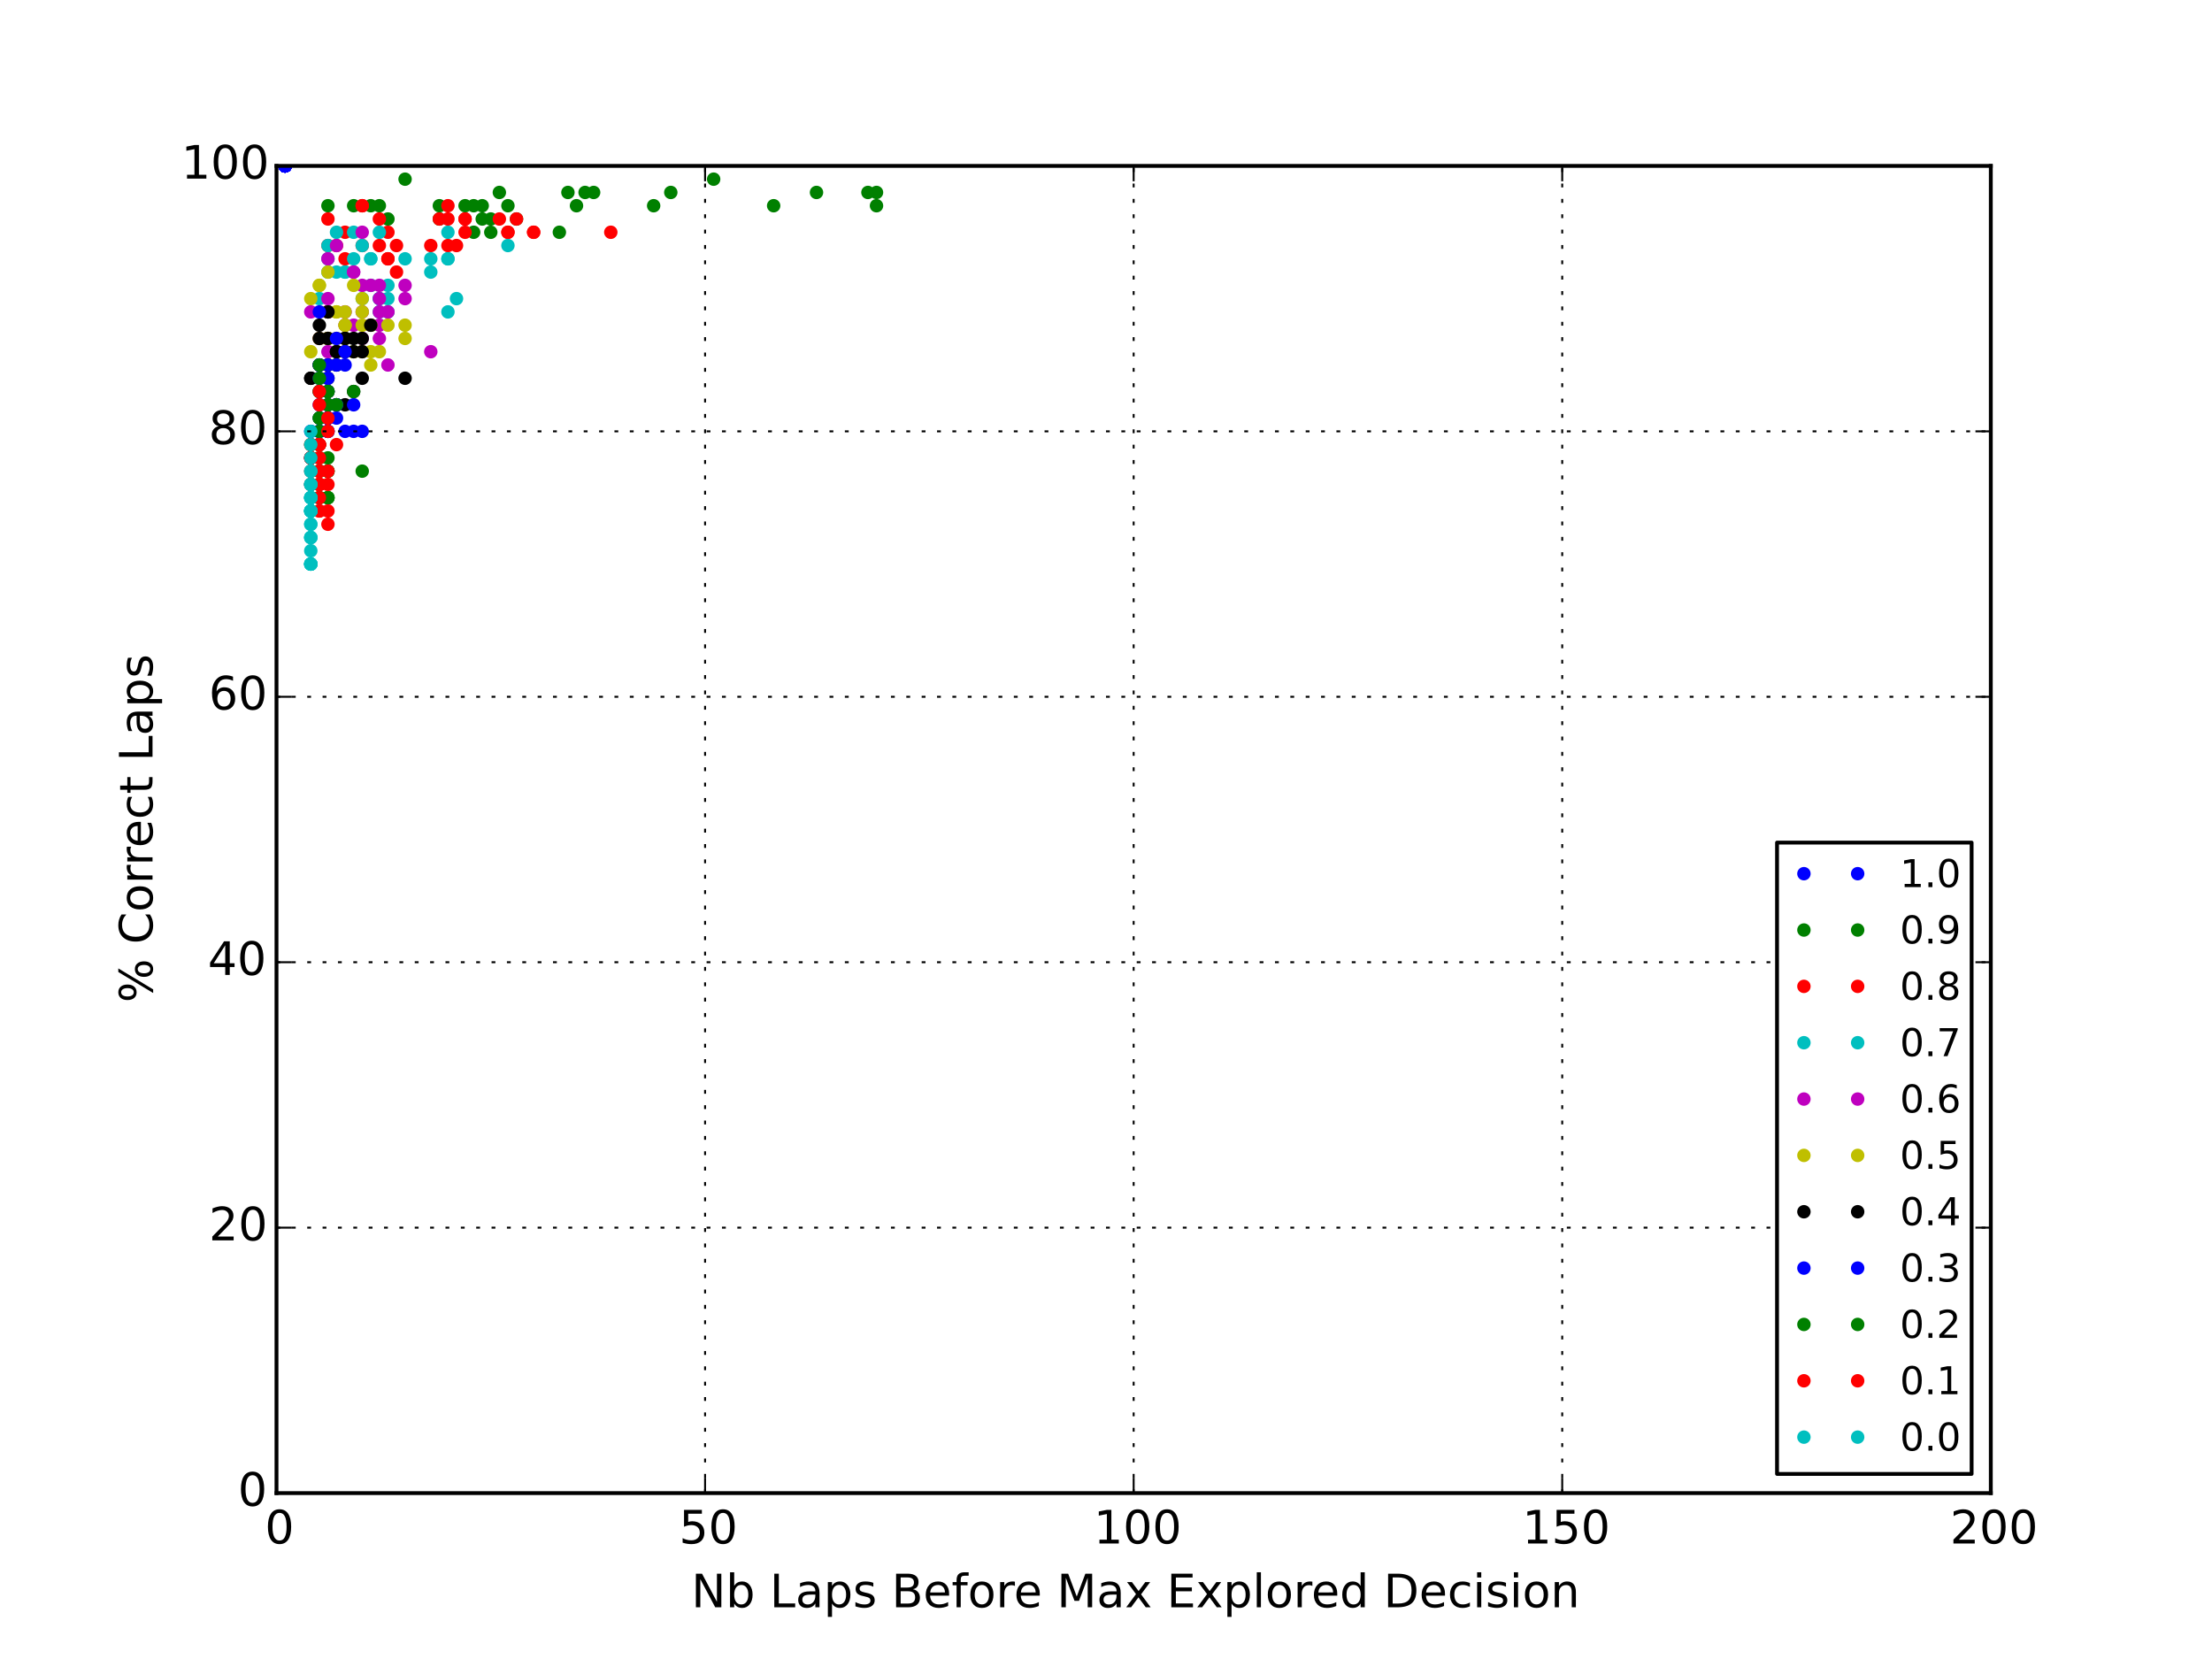 <?xml version="1.0" encoding="utf-8" standalone="no"?>
<!DOCTYPE svg PUBLIC "-//W3C//DTD SVG 1.1//EN"
  "http://www.w3.org/Graphics/SVG/1.1/DTD/svg11.dtd">
<!-- Created with matplotlib (http://matplotlib.org/) -->
<svg height="432pt" version="1.1" viewBox="0 0 576 432" width="576pt" xmlns="http://www.w3.org/2000/svg" xmlns:xlink="http://www.w3.org/1999/xlink">
 <defs>
  <style type="text/css">
*{stroke-linecap:butt;stroke-linejoin:round;}
  </style>
 </defs>
 <g id="figure_1">
  <g id="patch_1">
   <path d="
M0 432
L576 432
L576 0
L0 0
z
" style="fill:#ffffff;"/>
  </g>
  <g id="axes_1">
   <g id="patch_2">
    <path d="
M72 388.8
L518.4 388.8
L518.4 43.2
L72 43.2
z
" style="fill:#ffffff;"/>
   </g>
   <g id="line2d_1">
    <defs>
     <path d="
M0 1.5
C0.398 1.5 0.779 1.342 1.061 1.061
C1.342 0.779 1.5 0.398 1.5 0
C1.5 -0.398 1.342 -0.779 1.061 -1.061
C0.779 -1.342 0.398 -1.5 0 -1.5
C-0.398 -1.5 -0.779 -1.342 -1.061 -1.061
C-1.342 -0.779 -1.5 -0.398 -1.5 0
C-1.5 0.398 -1.342 0.779 -1.061 1.061
C-0.779 1.342 -0.398 1.5 0 1.5
z
" id="m76a7ce5b4a" style="stroke:#0000ff;stroke-width:0.5;"/>
    </defs>
    <g clip-path="url(#p7ff5b81e1d)">
     <use style="fill:#0000ff;stroke:#0000ff;stroke-width:0.5;" x="74.232" xlink:href="#m76a7ce5b4a" y="43.2"/>
     <use style="fill:#0000ff;stroke:#0000ff;stroke-width:0.5;" x="74.232" xlink:href="#m76a7ce5b4a" y="43.2"/>
     <use style="fill:#0000ff;stroke:#0000ff;stroke-width:0.5;" x="74.232" xlink:href="#m76a7ce5b4a" y="43.2"/>
     <use style="fill:#0000ff;stroke:#0000ff;stroke-width:0.5;" x="74.232" xlink:href="#m76a7ce5b4a" y="43.2"/>
     <use style="fill:#0000ff;stroke:#0000ff;stroke-width:0.5;" x="74.232" xlink:href="#m76a7ce5b4a" y="43.2"/>
     <use style="fill:#0000ff;stroke:#0000ff;stroke-width:0.5;" x="74.232" xlink:href="#m76a7ce5b4a" y="43.2"/>
     <use style="fill:#0000ff;stroke:#0000ff;stroke-width:0.5;" x="74.232" xlink:href="#m76a7ce5b4a" y="43.2"/>
     <use style="fill:#0000ff;stroke:#0000ff;stroke-width:0.5;" x="74.232" xlink:href="#m76a7ce5b4a" y="43.2"/>
     <use style="fill:#0000ff;stroke:#0000ff;stroke-width:0.5;" x="74.232" xlink:href="#m76a7ce5b4a" y="43.2"/>
     <use style="fill:#0000ff;stroke:#0000ff;stroke-width:0.5;" x="74.232" xlink:href="#m76a7ce5b4a" y="43.2"/>
     <use style="fill:#0000ff;stroke:#0000ff;stroke-width:0.5;" x="74.232" xlink:href="#m76a7ce5b4a" y="43.2"/>
     <use style="fill:#0000ff;stroke:#0000ff;stroke-width:0.5;" x="74.232" xlink:href="#m76a7ce5b4a" y="43.2"/>
     <use style="fill:#0000ff;stroke:#0000ff;stroke-width:0.5;" x="74.232" xlink:href="#m76a7ce5b4a" y="43.2"/>
     <use style="fill:#0000ff;stroke:#0000ff;stroke-width:0.5;" x="74.232" xlink:href="#m76a7ce5b4a" y="43.2"/>
     <use style="fill:#0000ff;stroke:#0000ff;stroke-width:0.5;" x="74.232" xlink:href="#m76a7ce5b4a" y="43.2"/>
     <use style="fill:#0000ff;stroke:#0000ff;stroke-width:0.5;" x="74.232" xlink:href="#m76a7ce5b4a" y="43.2"/>
     <use style="fill:#0000ff;stroke:#0000ff;stroke-width:0.5;" x="74.232" xlink:href="#m76a7ce5b4a" y="43.2"/>
     <use style="fill:#0000ff;stroke:#0000ff;stroke-width:0.5;" x="74.232" xlink:href="#m76a7ce5b4a" y="43.2"/>
     <use style="fill:#0000ff;stroke:#0000ff;stroke-width:0.5;" x="74.232" xlink:href="#m76a7ce5b4a" y="43.2"/>
     <use style="fill:#0000ff;stroke:#0000ff;stroke-width:0.5;" x="74.232" xlink:href="#m76a7ce5b4a" y="43.2"/>
     <use style="fill:#0000ff;stroke:#0000ff;stroke-width:0.5;" x="74.232" xlink:href="#m76a7ce5b4a" y="43.2"/>
     <use style="fill:#0000ff;stroke:#0000ff;stroke-width:0.5;" x="74.232" xlink:href="#m76a7ce5b4a" y="43.2"/>
     <use style="fill:#0000ff;stroke:#0000ff;stroke-width:0.5;" x="74.232" xlink:href="#m76a7ce5b4a" y="43.2"/>
     <use style="fill:#0000ff;stroke:#0000ff;stroke-width:0.5;" x="74.232" xlink:href="#m76a7ce5b4a" y="43.2"/>
     <use style="fill:#0000ff;stroke:#0000ff;stroke-width:0.5;" x="74.232" xlink:href="#m76a7ce5b4a" y="43.2"/>
     <use style="fill:#0000ff;stroke:#0000ff;stroke-width:0.5;" x="74.232" xlink:href="#m76a7ce5b4a" y="43.2"/>
     <use style="fill:#0000ff;stroke:#0000ff;stroke-width:0.5;" x="74.232" xlink:href="#m76a7ce5b4a" y="43.2"/>
     <use style="fill:#0000ff;stroke:#0000ff;stroke-width:0.5;" x="74.232" xlink:href="#m76a7ce5b4a" y="43.2"/>
     <use style="fill:#0000ff;stroke:#0000ff;stroke-width:0.5;" x="74.232" xlink:href="#m76a7ce5b4a" y="43.2"/>
     <use style="fill:#0000ff;stroke:#0000ff;stroke-width:0.5;" x="74.232" xlink:href="#m76a7ce5b4a" y="43.2"/>
     <use style="fill:#0000ff;stroke:#0000ff;stroke-width:0.5;" x="74.232" xlink:href="#m76a7ce5b4a" y="43.2"/>
    </g>
   </g>
   <g id="line2d_2">
    <defs>
     <path d="
M0 1.5
C0.398 1.5 0.779 1.342 1.061 1.061
C1.342 0.779 1.5 0.398 1.5 0
C1.5 -0.398 1.342 -0.779 1.061 -1.061
C0.779 -1.342 0.398 -1.5 0 -1.5
C-0.398 -1.5 -0.779 -1.342 -1.061 -1.061
C-1.342 -0.779 -1.5 -0.398 -1.5 0
C-1.5 0.398 -1.342 0.779 -1.061 1.061
C-0.779 1.342 -0.398 1.5 0 1.5
z
" id="mb0b177905e" style="stroke:#008000;stroke-width:0.5;"/>
    </defs>
    <g clip-path="url(#p7ff5b81e1d)">
     <use style="fill:#008000;stroke:#008000;stroke-width:0.5;" x="96.552" xlink:href="#mb0b177905e" y="53.568"/>
     <use style="fill:#008000;stroke:#008000;stroke-width:0.5;" x="123.336" xlink:href="#mb0b177905e" y="60.48"/>
     <use style="fill:#008000;stroke:#008000;stroke-width:0.5;" x="201.456" xlink:href="#mb0b177905e" y="53.568"/>
     <use style="fill:#008000;stroke:#008000;stroke-width:0.5;" x="125.568" xlink:href="#mb0b177905e" y="53.568"/>
     <use style="fill:#008000;stroke:#008000;stroke-width:0.5;" x="228.24" xlink:href="#mb0b177905e" y="50.112"/>
     <use style="fill:#008000;stroke:#008000;stroke-width:0.5;" x="105.48" xlink:href="#mb0b177905e" y="46.656"/>
     <use style="fill:#008000;stroke:#008000;stroke-width:0.5;" x="132.264" xlink:href="#mb0b177905e" y="53.568"/>
     <use style="fill:#008000;stroke:#008000;stroke-width:0.5;" x="125.568" xlink:href="#mb0b177905e" y="57.024"/>
     <use style="fill:#008000;stroke:#008000;stroke-width:0.5;" x="85.392" xlink:href="#mb0b177905e" y="53.568"/>
     <use style="fill:#008000;stroke:#008000;stroke-width:0.5;" x="114.408" xlink:href="#mb0b177905e" y="53.568"/>
     <use style="fill:#008000;stroke:#008000;stroke-width:0.5;" x="98.784" xlink:href="#mb0b177905e" y="53.568"/>
     <use style="fill:#008000;stroke:#008000;stroke-width:0.5;" x="101.016" xlink:href="#mb0b177905e" y="57.024"/>
     <use style="fill:#008000;stroke:#008000;stroke-width:0.5;" x="174.672" xlink:href="#mb0b177905e" y="50.112"/>
     <use style="fill:#008000;stroke:#008000;stroke-width:0.5;" x="114.408" xlink:href="#mb0b177905e" y="57.024"/>
     <use style="fill:#008000;stroke:#008000;stroke-width:0.5;" x="152.352" xlink:href="#mb0b177905e" y="50.112"/>
     <use style="fill:#008000;stroke:#008000;stroke-width:0.5;" x="92.088" xlink:href="#mb0b177905e" y="53.568"/>
     <use style="fill:#008000;stroke:#008000;stroke-width:0.5;" x="150.12" xlink:href="#mb0b177905e" y="53.568"/>
     <use style="fill:#008000;stroke:#008000;stroke-width:0.5;" x="130.032" xlink:href="#mb0b177905e" y="50.112"/>
     <use style="fill:#008000;stroke:#008000;stroke-width:0.5;" x="212.616" xlink:href="#mb0b177905e" y="50.112"/>
     <use style="fill:#008000;stroke:#008000;stroke-width:0.5;" x="170.208" xlink:href="#mb0b177905e" y="53.568"/>
     <use style="fill:#008000;stroke:#008000;stroke-width:0.5;" x="185.832" xlink:href="#mb0b177905e" y="46.656"/>
     <use style="fill:#008000;stroke:#008000;stroke-width:0.5;" x="121.104" xlink:href="#mb0b177905e" y="53.568"/>
     <use style="fill:#008000;stroke:#008000;stroke-width:0.5;" x="147.888" xlink:href="#mb0b177905e" y="50.112"/>
     <use style="fill:#008000;stroke:#008000;stroke-width:0.5;" x="127.8" xlink:href="#mb0b177905e" y="60.48"/>
     <use style="fill:#008000;stroke:#008000;stroke-width:0.5;" x="228.24" xlink:href="#mb0b177905e" y="53.568"/>
     <use style="fill:#008000;stroke:#008000;stroke-width:0.5;" x="226.008" xlink:href="#mb0b177905e" y="50.112"/>
     <use style="fill:#008000;stroke:#008000;stroke-width:0.5;" x="134.496" xlink:href="#mb0b177905e" y="57.024"/>
     <use style="fill:#008000;stroke:#008000;stroke-width:0.5;" x="145.656" xlink:href="#mb0b177905e" y="60.48"/>
     <use style="fill:#008000;stroke:#008000;stroke-width:0.5;" x="154.584" xlink:href="#mb0b177905e" y="50.112"/>
     <use style="fill:#008000;stroke:#008000;stroke-width:0.5;" x="127.8" xlink:href="#mb0b177905e" y="57.024"/>
     <use style="fill:#008000;stroke:#008000;stroke-width:0.5;" x="123.336" xlink:href="#mb0b177905e" y="53.568"/>
    </g>
   </g>
   <g id="line2d_3">
    <defs>
     <path d="
M0 1.5
C0.398 1.5 0.779 1.342 1.061 1.061
C1.342 0.779 1.5 0.398 1.5 0
C1.5 -0.398 1.342 -0.779 1.061 -1.061
C0.779 -1.342 0.398 -1.5 0 -1.5
C-0.398 -1.5 -0.779 -1.342 -1.061 -1.061
C-1.342 -0.779 -1.5 -0.398 -1.5 0
C-1.5 0.398 -1.342 0.779 -1.061 1.061
C-0.779 1.342 -0.398 1.5 0 1.5
z
" id="ma07bdd5909" style="stroke:#ff0000;stroke-width:0.5;"/>
    </defs>
    <g clip-path="url(#p7ff5b81e1d)">
     <use style="fill:#ff0000;stroke:#ff0000;stroke-width:0.5;" x="85.392" xlink:href="#ma07bdd5909" y="57.024"/>
     <use style="fill:#ff0000;stroke:#ff0000;stroke-width:0.5;" x="121.104" xlink:href="#ma07bdd5909" y="60.48"/>
     <use style="fill:#ff0000;stroke:#ff0000;stroke-width:0.5;" x="116.64" xlink:href="#ma07bdd5909" y="57.024"/>
     <use style="fill:#ff0000;stroke:#ff0000;stroke-width:0.5;" x="89.856" xlink:href="#ma07bdd5909" y="60.48"/>
     <use style="fill:#ff0000;stroke:#ff0000;stroke-width:0.5;" x="138.96" xlink:href="#ma07bdd5909" y="60.48"/>
     <use style="fill:#ff0000;stroke:#ff0000;stroke-width:0.5;" x="94.32" xlink:href="#ma07bdd5909" y="53.568"/>
     <use style="fill:#ff0000;stroke:#ff0000;stroke-width:0.5;" x="116.64" xlink:href="#ma07bdd5909" y="63.936"/>
     <use style="fill:#ff0000;stroke:#ff0000;stroke-width:0.5;" x="98.784" xlink:href="#ma07bdd5909" y="57.024"/>
     <use style="fill:#ff0000;stroke:#ff0000;stroke-width:0.5;" x="85.392" xlink:href="#ma07bdd5909" y="63.936"/>
     <use style="fill:#ff0000;stroke:#ff0000;stroke-width:0.5;" x="87.624" xlink:href="#ma07bdd5909" y="63.936"/>
     <use style="fill:#ff0000;stroke:#ff0000;stroke-width:0.5;" x="98.784" xlink:href="#ma07bdd5909" y="63.936"/>
     <use style="fill:#ff0000;stroke:#ff0000;stroke-width:0.5;" x="101.016" xlink:href="#ma07bdd5909" y="60.48"/>
     <use style="fill:#ff0000;stroke:#ff0000;stroke-width:0.5;" x="121.104" xlink:href="#ma07bdd5909" y="57.024"/>
     <use style="fill:#ff0000;stroke:#ff0000;stroke-width:0.5;" x="114.408" xlink:href="#ma07bdd5909" y="57.024"/>
     <use style="fill:#ff0000;stroke:#ff0000;stroke-width:0.5;" x="138.96" xlink:href="#ma07bdd5909" y="60.48"/>
     <use style="fill:#ff0000;stroke:#ff0000;stroke-width:0.5;" x="89.856" xlink:href="#ma07bdd5909" y="67.392"/>
     <use style="fill:#ff0000;stroke:#ff0000;stroke-width:0.5;" x="101.016" xlink:href="#ma07bdd5909" y="67.392"/>
     <use style="fill:#ff0000;stroke:#ff0000;stroke-width:0.5;" x="130.032" xlink:href="#ma07bdd5909" y="57.024"/>
     <use style="fill:#ff0000;stroke:#ff0000;stroke-width:0.5;" x="132.264" xlink:href="#ma07bdd5909" y="60.48"/>
     <use style="fill:#ff0000;stroke:#ff0000;stroke-width:0.5;" x="118.872" xlink:href="#ma07bdd5909" y="63.936"/>
     <use style="fill:#ff0000;stroke:#ff0000;stroke-width:0.5;" x="94.32" xlink:href="#ma07bdd5909" y="63.936"/>
     <use style="fill:#ff0000;stroke:#ff0000;stroke-width:0.5;" x="121.104" xlink:href="#ma07bdd5909" y="57.024"/>
     <use style="fill:#ff0000;stroke:#ff0000;stroke-width:0.5;" x="134.496" xlink:href="#ma07bdd5909" y="57.024"/>
     <use style="fill:#ff0000;stroke:#ff0000;stroke-width:0.5;" x="103.248" xlink:href="#ma07bdd5909" y="70.848"/>
     <use style="fill:#ff0000;stroke:#ff0000;stroke-width:0.5;" x="101.016" xlink:href="#ma07bdd5909" y="67.392"/>
     <use style="fill:#ff0000;stroke:#ff0000;stroke-width:0.5;" x="159.048" xlink:href="#ma07bdd5909" y="60.48"/>
     <use style="fill:#ff0000;stroke:#ff0000;stroke-width:0.5;" x="112.176" xlink:href="#ma07bdd5909" y="63.936"/>
     <use style="fill:#ff0000;stroke:#ff0000;stroke-width:0.5;" x="132.264" xlink:href="#ma07bdd5909" y="60.48"/>
     <use style="fill:#ff0000;stroke:#ff0000;stroke-width:0.5;" x="116.64" xlink:href="#ma07bdd5909" y="53.568"/>
     <use style="fill:#ff0000;stroke:#ff0000;stroke-width:0.5;" x="103.248" xlink:href="#ma07bdd5909" y="63.936"/>
     <use style="fill:#ff0000;stroke:#ff0000;stroke-width:0.5;" x="94.32" xlink:href="#ma07bdd5909" y="53.568"/>
    </g>
   </g>
   <g id="line2d_4">
    <defs>
     <path d="
M0 1.5
C0.398 1.5 0.779 1.342 1.061 1.061
C1.342 0.779 1.5 0.398 1.5 0
C1.5 -0.398 1.342 -0.779 1.061 -1.061
C0.779 -1.342 0.398 -1.5 0 -1.5
C-0.398 -1.5 -0.779 -1.342 -1.061 -1.061
C-1.342 -0.779 -1.5 -0.398 -1.5 0
C-1.5 0.398 -1.342 0.779 -1.061 1.061
C-0.779 1.342 -0.398 1.5 0 1.5
z
" id="m977c291b42" style="stroke:#00bfbf;stroke-width:0.5;"/>
    </defs>
    <g clip-path="url(#p7ff5b81e1d)">
     <use style="fill:#00bfbf;stroke:#00bfbf;stroke-width:0.5;" x="85.392" xlink:href="#m977c291b42" y="70.848"/>
     <use style="fill:#00bfbf;stroke:#00bfbf;stroke-width:0.5;" x="118.872" xlink:href="#m977c291b42" y="77.76"/>
     <use style="fill:#00bfbf;stroke:#00bfbf;stroke-width:0.5;" x="116.64" xlink:href="#m977c291b42" y="60.48"/>
     <use style="fill:#00bfbf;stroke:#00bfbf;stroke-width:0.5;" x="89.856" xlink:href="#m977c291b42" y="70.848"/>
     <use style="fill:#00bfbf;stroke:#00bfbf;stroke-width:0.5;" x="116.64" xlink:href="#m977c291b42" y="81.216"/>
     <use style="fill:#00bfbf;stroke:#00bfbf;stroke-width:0.5;" x="83.16" xlink:href="#m977c291b42" y="77.76"/>
     <use style="fill:#00bfbf;stroke:#00bfbf;stroke-width:0.5;" x="116.64" xlink:href="#m977c291b42" y="67.392"/>
     <use style="fill:#00bfbf;stroke:#00bfbf;stroke-width:0.5;" x="98.784" xlink:href="#m977c291b42" y="60.48"/>
     <use style="fill:#00bfbf;stroke:#00bfbf;stroke-width:0.5;" x="85.392" xlink:href="#m977c291b42" y="63.936"/>
     <use style="fill:#00bfbf;stroke:#00bfbf;stroke-width:0.5;" x="87.624" xlink:href="#m977c291b42" y="70.848"/>
     <use style="fill:#00bfbf;stroke:#00bfbf;stroke-width:0.5;" x="98.784" xlink:href="#m977c291b42" y="81.216"/>
     <use style="fill:#00bfbf;stroke:#00bfbf;stroke-width:0.5;" x="101.016" xlink:href="#m977c291b42" y="77.76"/>
     <use style="fill:#00bfbf;stroke:#00bfbf;stroke-width:0.5;" x="92.088" xlink:href="#m977c291b42" y="67.392"/>
     <use style="fill:#00bfbf;stroke:#00bfbf;stroke-width:0.5;" x="112.176" xlink:href="#m977c291b42" y="67.392"/>
     <use style="fill:#00bfbf;stroke:#00bfbf;stroke-width:0.5;" x="101.016" xlink:href="#m977c291b42" y="81.216"/>
     <use style="fill:#00bfbf;stroke:#00bfbf;stroke-width:0.5;" x="89.856" xlink:href="#m977c291b42" y="70.848"/>
     <use style="fill:#00bfbf;stroke:#00bfbf;stroke-width:0.5;" x="98.784" xlink:href="#m977c291b42" y="77.76"/>
     <use style="fill:#00bfbf;stroke:#00bfbf;stroke-width:0.5;" x="96.552" xlink:href="#m977c291b42" y="67.392"/>
     <use style="fill:#00bfbf;stroke:#00bfbf;stroke-width:0.5;" x="96.552" xlink:href="#m977c291b42" y="74.304"/>
     <use style="fill:#00bfbf;stroke:#00bfbf;stroke-width:0.5;" x="87.624" xlink:href="#m977c291b42" y="60.48"/>
     <use style="fill:#00bfbf;stroke:#00bfbf;stroke-width:0.5;" x="85.392" xlink:href="#m977c291b42" y="67.392"/>
     <use style="fill:#00bfbf;stroke:#00bfbf;stroke-width:0.5;" x="116.64" xlink:href="#m977c291b42" y="67.392"/>
     <use style="fill:#00bfbf;stroke:#00bfbf;stroke-width:0.5;" x="105.48" xlink:href="#m977c291b42" y="67.392"/>
     <use style="fill:#00bfbf;stroke:#00bfbf;stroke-width:0.5;" x="94.32" xlink:href="#m977c291b42" y="77.76"/>
     <use style="fill:#00bfbf;stroke:#00bfbf;stroke-width:0.5;" x="101.016" xlink:href="#m977c291b42" y="74.304"/>
     <use style="fill:#00bfbf;stroke:#00bfbf;stroke-width:0.5;" x="96.552" xlink:href="#m977c291b42" y="67.392"/>
     <use style="fill:#00bfbf;stroke:#00bfbf;stroke-width:0.5;" x="112.176" xlink:href="#m977c291b42" y="70.848"/>
     <use style="fill:#00bfbf;stroke:#00bfbf;stroke-width:0.5;" x="132.264" xlink:href="#m977c291b42" y="63.936"/>
     <use style="fill:#00bfbf;stroke:#00bfbf;stroke-width:0.5;" x="92.088" xlink:href="#m977c291b42" y="60.48"/>
     <use style="fill:#00bfbf;stroke:#00bfbf;stroke-width:0.5;" x="98.784" xlink:href="#m977c291b42" y="77.76"/>
     <use style="fill:#00bfbf;stroke:#00bfbf;stroke-width:0.5;" x="94.32" xlink:href="#m977c291b42" y="63.936"/>
    </g>
   </g>
   <g id="line2d_5">
    <defs>
     <path d="
M0 1.5
C0.398 1.5 0.779 1.342 1.061 1.061
C1.342 0.779 1.5 0.398 1.5 0
C1.5 -0.398 1.342 -0.779 1.061 -1.061
C0.779 -1.342 0.398 -1.5 0 -1.5
C-0.398 -1.5 -0.779 -1.342 -1.061 -1.061
C-1.342 -0.779 -1.5 -0.398 -1.5 0
C-1.5 0.398 -1.342 0.779 -1.061 1.061
C-0.779 1.342 -0.398 1.5 0 1.5
z
" id="m56b4842580" style="stroke:#bf00bf;stroke-width:0.5;"/>
    </defs>
    <g clip-path="url(#p7ff5b81e1d)">
     <use style="fill:#bf00bf;stroke:#bf00bf;stroke-width:0.5;" x="85.392" xlink:href="#m56b4842580" y="67.392"/>
     <use style="fill:#bf00bf;stroke:#bf00bf;stroke-width:0.5;" x="105.48" xlink:href="#m56b4842580" y="77.76"/>
     <use style="fill:#bf00bf;stroke:#bf00bf;stroke-width:0.5;" x="94.32" xlink:href="#m56b4842580" y="81.216"/>
     <use style="fill:#bf00bf;stroke:#bf00bf;stroke-width:0.5;" x="85.392" xlink:href="#m56b4842580" y="81.216"/>
     <use style="fill:#bf00bf;stroke:#bf00bf;stroke-width:0.5;" x="112.176" xlink:href="#m56b4842580" y="91.584"/>
     <use style="fill:#bf00bf;stroke:#bf00bf;stroke-width:0.5;" x="83.16" xlink:href="#m56b4842580" y="88.128"/>
     <use style="fill:#bf00bf;stroke:#bf00bf;stroke-width:0.5;" x="94.32" xlink:href="#m56b4842580" y="60.48"/>
     <use style="fill:#bf00bf;stroke:#bf00bf;stroke-width:0.5;" x="98.784" xlink:href="#m56b4842580" y="81.216"/>
     <use style="fill:#bf00bf;stroke:#bf00bf;stroke-width:0.5;" x="85.392" xlink:href="#m56b4842580" y="77.76"/>
     <use style="fill:#bf00bf;stroke:#bf00bf;stroke-width:0.5;" x="85.392" xlink:href="#m56b4842580" y="81.216"/>
     <use style="fill:#bf00bf;stroke:#bf00bf;stroke-width:0.5;" x="80.928" xlink:href="#m56b4842580" y="81.216"/>
     <use style="fill:#bf00bf;stroke:#bf00bf;stroke-width:0.5;" x="101.016" xlink:href="#m56b4842580" y="81.216"/>
     <use style="fill:#bf00bf;stroke:#bf00bf;stroke-width:0.5;" x="92.088" xlink:href="#m56b4842580" y="70.848"/>
     <use style="fill:#bf00bf;stroke:#bf00bf;stroke-width:0.5;" x="101.016" xlink:href="#m56b4842580" y="95.04"/>
     <use style="fill:#bf00bf;stroke:#bf00bf;stroke-width:0.5;" x="98.784" xlink:href="#m56b4842580" y="77.76"/>
     <use style="fill:#bf00bf;stroke:#bf00bf;stroke-width:0.5;" x="89.856" xlink:href="#m56b4842580" y="81.216"/>
     <use style="fill:#bf00bf;stroke:#bf00bf;stroke-width:0.5;" x="98.784" xlink:href="#m56b4842580" y="74.304"/>
     <use style="fill:#bf00bf;stroke:#bf00bf;stroke-width:0.5;" x="94.32" xlink:href="#m56b4842580" y="74.304"/>
     <use style="fill:#bf00bf;stroke:#bf00bf;stroke-width:0.5;" x="89.856" xlink:href="#m56b4842580" y="84.672"/>
     <use style="fill:#bf00bf;stroke:#bf00bf;stroke-width:0.5;" x="87.624" xlink:href="#m56b4842580" y="63.936"/>
     <use style="fill:#bf00bf;stroke:#bf00bf;stroke-width:0.5;" x="85.392" xlink:href="#m56b4842580" y="81.216"/>
     <use style="fill:#bf00bf;stroke:#bf00bf;stroke-width:0.5;" x="105.48" xlink:href="#m56b4842580" y="74.304"/>
     <use style="fill:#bf00bf;stroke:#bf00bf;stroke-width:0.5;" x="96.552" xlink:href="#m56b4842580" y="84.672"/>
     <use style="fill:#bf00bf;stroke:#bf00bf;stroke-width:0.5;" x="85.392" xlink:href="#m56b4842580" y="91.584"/>
     <use style="fill:#bf00bf;stroke:#bf00bf;stroke-width:0.5;" x="94.32" xlink:href="#m56b4842580" y="88.128"/>
     <use style="fill:#bf00bf;stroke:#bf00bf;stroke-width:0.5;" x="96.552" xlink:href="#m56b4842580" y="74.304"/>
     <use style="fill:#bf00bf;stroke:#bf00bf;stroke-width:0.5;" x="85.392" xlink:href="#m56b4842580" y="88.128"/>
     <use style="fill:#bf00bf;stroke:#bf00bf;stroke-width:0.5;" x="98.784" xlink:href="#m56b4842580" y="84.672"/>
     <use style="fill:#bf00bf;stroke:#bf00bf;stroke-width:0.5;" x="92.088" xlink:href="#m56b4842580" y="70.848"/>
     <use style="fill:#bf00bf;stroke:#bf00bf;stroke-width:0.5;" x="98.784" xlink:href="#m56b4842580" y="88.128"/>
     <use style="fill:#bf00bf;stroke:#bf00bf;stroke-width:0.5;" x="92.088" xlink:href="#m56b4842580" y="84.672"/>
    </g>
   </g>
   <g id="line2d_6">
    <defs>
     <path d="
M0 1.5
C0.398 1.5 0.779 1.342 1.061 1.061
C1.342 0.779 1.5 0.398 1.5 0
C1.5 -0.398 1.342 -0.779 1.061 -1.061
C0.779 -1.342 0.398 -1.5 0 -1.5
C-0.398 -1.5 -0.779 -1.342 -1.061 -1.061
C-1.342 -0.779 -1.5 -0.398 -1.5 0
C-1.5 0.398 -1.342 0.779 -1.061 1.061
C-0.779 1.342 -0.398 1.5 0 1.5
z
" id="m9163a0d364" style="stroke:#bfbf00;stroke-width:0.5;"/>
    </defs>
    <g clip-path="url(#p7ff5b81e1d)">
     <use style="fill:#bfbf00;stroke:#bfbf00;stroke-width:0.5;" x="85.392" xlink:href="#m9163a0d364" y="81.216"/>
     <use style="fill:#bfbf00;stroke:#bfbf00;stroke-width:0.5;" x="105.48" xlink:href="#m9163a0d364" y="88.128"/>
     <use style="fill:#bfbf00;stroke:#bfbf00;stroke-width:0.5;" x="89.856" xlink:href="#m9163a0d364" y="91.584"/>
     <use style="fill:#bfbf00;stroke:#bfbf00;stroke-width:0.5;" x="85.392" xlink:href="#m9163a0d364" y="95.04"/>
     <use style="fill:#bfbf00;stroke:#bfbf00;stroke-width:0.5;" x="105.48" xlink:href="#m9163a0d364" y="84.672"/>
     <use style="fill:#bfbf00;stroke:#bfbf00;stroke-width:0.5;" x="83.16" xlink:href="#m9163a0d364" y="74.304"/>
     <use style="fill:#bfbf00;stroke:#bfbf00;stroke-width:0.5;" x="94.32" xlink:href="#m9163a0d364" y="77.76"/>
     <use style="fill:#bfbf00;stroke:#bfbf00;stroke-width:0.5;" x="96.552" xlink:href="#m9163a0d364" y="91.584"/>
     <use style="fill:#bfbf00;stroke:#bfbf00;stroke-width:0.5;" x="80.928" xlink:href="#m9163a0d364" y="77.76"/>
     <use style="fill:#bfbf00;stroke:#bfbf00;stroke-width:0.5;" x="85.392" xlink:href="#m9163a0d364" y="88.128"/>
     <use style="fill:#bfbf00;stroke:#bfbf00;stroke-width:0.5;" x="80.928" xlink:href="#m9163a0d364" y="91.584"/>
     <use style="fill:#bfbf00;stroke:#bfbf00;stroke-width:0.5;" x="96.552" xlink:href="#m9163a0d364" y="95.04"/>
     <use style="fill:#bfbf00;stroke:#bfbf00;stroke-width:0.5;" x="89.856" xlink:href="#m9163a0d364" y="84.672"/>
     <use style="fill:#bfbf00;stroke:#bfbf00;stroke-width:0.5;" x="101.016" xlink:href="#m9163a0d364" y="84.672"/>
     <use style="fill:#bfbf00;stroke:#bfbf00;stroke-width:0.5;" x="87.624" xlink:href="#m9163a0d364" y="88.128"/>
     <use style="fill:#bfbf00;stroke:#bfbf00;stroke-width:0.5;" x="89.856" xlink:href="#m9163a0d364" y="84.672"/>
     <use style="fill:#bfbf00;stroke:#bfbf00;stroke-width:0.5;" x="94.32" xlink:href="#m9163a0d364" y="84.672"/>
     <use style="fill:#bfbf00;stroke:#bfbf00;stroke-width:0.5;" x="94.32" xlink:href="#m9163a0d364" y="91.584"/>
     <use style="fill:#bfbf00;stroke:#bfbf00;stroke-width:0.5;" x="87.624" xlink:href="#m9163a0d364" y="81.216"/>
     <use style="fill:#bfbf00;stroke:#bfbf00;stroke-width:0.5;" x="85.392" xlink:href="#m9163a0d364" y="70.848"/>
     <use style="fill:#bfbf00;stroke:#bfbf00;stroke-width:0.5;" x="83.16" xlink:href="#m9163a0d364" y="88.128"/>
     <use style="fill:#bfbf00;stroke:#bfbf00;stroke-width:0.5;" x="94.32" xlink:href="#m9163a0d364" y="81.216"/>
     <use style="fill:#bfbf00;stroke:#bfbf00;stroke-width:0.5;" x="87.624" xlink:href="#m9163a0d364" y="81.216"/>
     <use style="fill:#bfbf00;stroke:#bfbf00;stroke-width:0.5;" x="85.392" xlink:href="#m9163a0d364" y="88.128"/>
     <use style="fill:#bfbf00;stroke:#bfbf00;stroke-width:0.5;" x="92.088" xlink:href="#m9163a0d364" y="91.584"/>
     <use style="fill:#bfbf00;stroke:#bfbf00;stroke-width:0.5;" x="89.856" xlink:href="#m9163a0d364" y="81.216"/>
     <use style="fill:#bfbf00;stroke:#bfbf00;stroke-width:0.5;" x="83.16" xlink:href="#m9163a0d364" y="74.304"/>
     <use style="fill:#bfbf00;stroke:#bfbf00;stroke-width:0.5;" x="96.552" xlink:href="#m9163a0d364" y="84.672"/>
     <use style="fill:#bfbf00;stroke:#bfbf00;stroke-width:0.5;" x="92.088" xlink:href="#m9163a0d364" y="74.304"/>
     <use style="fill:#bfbf00;stroke:#bfbf00;stroke-width:0.5;" x="98.784" xlink:href="#m9163a0d364" y="91.584"/>
     <use style="fill:#bfbf00;stroke:#bfbf00;stroke-width:0.5;" x="89.856" xlink:href="#m9163a0d364" y="88.128"/>
    </g>
   </g>
   <g id="line2d_7">
    <defs>
     <path d="
M0 1.5
C0.398 1.5 0.779 1.342 1.061 1.061
C1.342 0.779 1.5 0.398 1.5 0
C1.5 -0.398 1.342 -0.779 1.061 -1.061
C0.779 -1.342 0.398 -1.5 0 -1.5
C-0.398 -1.5 -0.779 -1.342 -1.061 -1.061
C-1.342 -0.779 -1.5 -0.398 -1.5 0
C-1.5 0.398 -1.342 0.779 -1.061 1.061
C-0.779 1.342 -0.398 1.5 0 1.5
z
" id="m66763a63fb" style="stroke:#000000;stroke-width:0.5;"/>
    </defs>
    <g clip-path="url(#p7ff5b81e1d)">
     <use style="stroke:#000000;stroke-width:0.5;" x="85.392" xlink:href="#m66763a63fb" y="88.128"/>
     <use style="stroke:#000000;stroke-width:0.5;" x="105.48" xlink:href="#m66763a63fb" y="98.496"/>
     <use style="stroke:#000000;stroke-width:0.5;" x="85.392" xlink:href="#m66763a63fb" y="98.496"/>
     <use style="stroke:#000000;stroke-width:0.5;" x="85.392" xlink:href="#m66763a63fb" y="112.32"/>
     <use style="stroke:#000000;stroke-width:0.5;" x="89.856" xlink:href="#m66763a63fb" y="88.128"/>
     <use style="stroke:#000000;stroke-width:0.5;" x="83.16" xlink:href="#m66763a63fb" y="84.672"/>
     <use style="stroke:#000000;stroke-width:0.5;" x="94.32" xlink:href="#m66763a63fb" y="91.584"/>
     <use style="stroke:#000000;stroke-width:0.5;" x="96.552" xlink:href="#m66763a63fb" y="84.672"/>
     <use style="stroke:#000000;stroke-width:0.5;" x="80.928" xlink:href="#m66763a63fb" y="98.496"/>
     <use style="stroke:#000000;stroke-width:0.5;" x="85.392" xlink:href="#m66763a63fb" y="95.04"/>
     <use style="stroke:#000000;stroke-width:0.5;" x="80.928" xlink:href="#m66763a63fb" y="98.496"/>
     <use style="stroke:#000000;stroke-width:0.5;" x="89.856" xlink:href="#m66763a63fb" y="105.408"/>
     <use style="stroke:#000000;stroke-width:0.5;" x="89.856" xlink:href="#m66763a63fb" y="91.584"/>
     <use style="stroke:#000000;stroke-width:0.5;" x="87.624" xlink:href="#m66763a63fb" y="105.408"/>
     <use style="stroke:#000000;stroke-width:0.5;" x="85.392" xlink:href="#m66763a63fb" y="101.952"/>
     <use style="stroke:#000000;stroke-width:0.5;" x="85.392" xlink:href="#m66763a63fb" y="101.952"/>
     <use style="stroke:#000000;stroke-width:0.5;" x="94.32" xlink:href="#m66763a63fb" y="98.496"/>
     <use style="stroke:#000000;stroke-width:0.5;" x="89.856" xlink:href="#m66763a63fb" y="88.128"/>
     <use style="stroke:#000000;stroke-width:0.5;" x="87.624" xlink:href="#m66763a63fb" y="95.04"/>
     <use style="stroke:#000000;stroke-width:0.5;" x="85.392" xlink:href="#m66763a63fb" y="81.216"/>
     <use style="stroke:#000000;stroke-width:0.5;" x="83.16" xlink:href="#m66763a63fb" y="95.04"/>
     <use style="stroke:#000000;stroke-width:0.5;" x="94.32" xlink:href="#m66763a63fb" y="88.128"/>
     <use style="stroke:#000000;stroke-width:0.5;" x="83.16" xlink:href="#m66763a63fb" y="88.128"/>
     <use style="stroke:#000000;stroke-width:0.5;" x="85.392" xlink:href="#m66763a63fb" y="108.864"/>
     <use style="stroke:#000000;stroke-width:0.5;" x="92.088" xlink:href="#m66763a63fb" y="91.584"/>
     <use style="stroke:#000000;stroke-width:0.5;" x="87.624" xlink:href="#m66763a63fb" y="91.584"/>
     <use style="stroke:#000000;stroke-width:0.5;" x="83.16" xlink:href="#m66763a63fb" y="95.04"/>
     <use style="stroke:#000000;stroke-width:0.5;" x="92.088" xlink:href="#m66763a63fb" y="88.128"/>
     <use style="stroke:#000000;stroke-width:0.5;" x="92.088" xlink:href="#m66763a63fb" y="101.952"/>
     <use style="stroke:#000000;stroke-width:0.5;" x="87.624" xlink:href="#m66763a63fb" y="91.584"/>
     <use style="stroke:#000000;stroke-width:0.5;" x="87.624" xlink:href="#m66763a63fb" y="105.408"/>
    </g>
   </g>
   <g id="line2d_8">
    <g clip-path="url(#p7ff5b81e1d)">
     <use style="fill:#0000ff;stroke:#0000ff;stroke-width:0.5;" x="85.392" xlink:href="#m76a7ce5b4a" y="95.04"/>
     <use style="fill:#0000ff;stroke:#0000ff;stroke-width:0.5;" x="94.32" xlink:href="#m76a7ce5b4a" y="112.32"/>
     <use style="fill:#0000ff;stroke:#0000ff;stroke-width:0.5;" x="85.392" xlink:href="#m76a7ce5b4a" y="108.864"/>
     <use style="fill:#0000ff;stroke:#0000ff;stroke-width:0.5;" x="85.392" xlink:href="#m76a7ce5b4a" y="98.496"/>
     <use style="fill:#0000ff;stroke:#0000ff;stroke-width:0.5;" x="87.624" xlink:href="#m76a7ce5b4a" y="108.864"/>
     <use style="fill:#0000ff;stroke:#0000ff;stroke-width:0.5;" x="83.16" xlink:href="#m76a7ce5b4a" y="105.408"/>
     <use style="fill:#0000ff;stroke:#0000ff;stroke-width:0.5;" x="83.16" xlink:href="#m76a7ce5b4a" y="112.32"/>
     <use style="fill:#0000ff;stroke:#0000ff;stroke-width:0.5;" x="85.392" xlink:href="#m76a7ce5b4a" y="101.952"/>
     <use style="fill:#0000ff;stroke:#0000ff;stroke-width:0.5;" x="80.928" xlink:href="#m76a7ce5b4a" y="119.232"/>
     <use style="fill:#0000ff;stroke:#0000ff;stroke-width:0.5;" x="85.392" xlink:href="#m76a7ce5b4a" y="108.864"/>
     <use style="fill:#0000ff;stroke:#0000ff;stroke-width:0.5;" x="80.928" xlink:href="#m76a7ce5b4a" y="112.32"/>
     <use style="fill:#0000ff;stroke:#0000ff;stroke-width:0.5;" x="87.624" xlink:href="#m76a7ce5b4a" y="95.04"/>
     <use style="fill:#0000ff;stroke:#0000ff;stroke-width:0.5;" x="89.856" xlink:href="#m76a7ce5b4a" y="95.04"/>
     <use style="fill:#0000ff;stroke:#0000ff;stroke-width:0.5;" x="83.16" xlink:href="#m76a7ce5b4a" y="112.32"/>
     <use style="fill:#0000ff;stroke:#0000ff;stroke-width:0.5;" x="85.392" xlink:href="#m76a7ce5b4a" y="105.408"/>
     <use style="fill:#0000ff;stroke:#0000ff;stroke-width:0.5;" x="85.392" xlink:href="#m76a7ce5b4a" y="112.32"/>
     <use style="fill:#0000ff;stroke:#0000ff;stroke-width:0.5;" x="83.16" xlink:href="#m76a7ce5b4a" y="108.864"/>
     <use style="fill:#0000ff;stroke:#0000ff;stroke-width:0.5;" x="89.856" xlink:href="#m76a7ce5b4a" y="91.584"/>
     <use style="fill:#0000ff;stroke:#0000ff;stroke-width:0.5;" x="87.624" xlink:href="#m76a7ce5b4a" y="105.408"/>
     <use style="fill:#0000ff;stroke:#0000ff;stroke-width:0.5;" x="83.16" xlink:href="#m76a7ce5b4a" y="81.216"/>
     <use style="fill:#0000ff;stroke:#0000ff;stroke-width:0.5;" x="83.16" xlink:href="#m76a7ce5b4a" y="98.496"/>
     <use style="fill:#0000ff;stroke:#0000ff;stroke-width:0.5;" x="92.088" xlink:href="#m76a7ce5b4a" y="105.408"/>
     <use style="fill:#0000ff;stroke:#0000ff;stroke-width:0.5;" x="83.16" xlink:href="#m76a7ce5b4a" y="112.32"/>
     <use style="fill:#0000ff;stroke:#0000ff;stroke-width:0.5;" x="83.16" xlink:href="#m76a7ce5b4a" y="95.04"/>
     <use style="fill:#0000ff;stroke:#0000ff;stroke-width:0.5;" x="92.088" xlink:href="#m76a7ce5b4a" y="112.32"/>
     <use style="fill:#0000ff;stroke:#0000ff;stroke-width:0.5;" x="87.624" xlink:href="#m76a7ce5b4a" y="88.128"/>
     <use style="fill:#0000ff;stroke:#0000ff;stroke-width:0.5;" x="83.16" xlink:href="#m76a7ce5b4a" y="101.952"/>
     <use style="fill:#0000ff;stroke:#0000ff;stroke-width:0.5;" x="89.856" xlink:href="#m76a7ce5b4a" y="112.32"/>
     <use style="fill:#0000ff;stroke:#0000ff;stroke-width:0.5;" x="87.624" xlink:href="#m76a7ce5b4a" y="105.408"/>
     <use style="fill:#0000ff;stroke:#0000ff;stroke-width:0.5;" x="85.392" xlink:href="#m76a7ce5b4a" y="112.32"/>
     <use style="fill:#0000ff;stroke:#0000ff;stroke-width:0.5;" x="85.392" xlink:href="#m76a7ce5b4a" y="108.864"/>
    </g>
   </g>
   <g id="line2d_9">
    <g clip-path="url(#p7ff5b81e1d)">
     <use style="fill:#008000;stroke:#008000;stroke-width:0.5;" x="85.392" xlink:href="#mb0b177905e" y="101.952"/>
     <use style="fill:#008000;stroke:#008000;stroke-width:0.5;" x="94.32" xlink:href="#mb0b177905e" y="122.688"/>
     <use style="fill:#008000;stroke:#008000;stroke-width:0.5;" x="85.392" xlink:href="#mb0b177905e" y="129.6"/>
     <use style="fill:#008000;stroke:#008000;stroke-width:0.5;" x="85.392" xlink:href="#mb0b177905e" y="105.408"/>
     <use style="fill:#008000;stroke:#008000;stroke-width:0.5;" x="83.16" xlink:href="#mb0b177905e" y="122.688"/>
     <use style="fill:#008000;stroke:#008000;stroke-width:0.5;" x="83.16" xlink:href="#mb0b177905e" y="115.776"/>
     <use style="fill:#008000;stroke:#008000;stroke-width:0.5;" x="83.16" xlink:href="#mb0b177905e" y="115.776"/>
     <use style="fill:#008000;stroke:#008000;stroke-width:0.5;" x="83.16" xlink:href="#mb0b177905e" y="129.6"/>
     <use style="fill:#008000;stroke:#008000;stroke-width:0.5;" x="80.928" xlink:href="#mb0b177905e" y="119.232"/>
     <use style="fill:#008000;stroke:#008000;stroke-width:0.5;" x="83.16" xlink:href="#mb0b177905e" y="129.6"/>
     <use style="fill:#008000;stroke:#008000;stroke-width:0.5;" x="80.928" xlink:href="#mb0b177905e" y="115.776"/>
     <use style="fill:#008000;stroke:#008000;stroke-width:0.5;" x="85.392" xlink:href="#mb0b177905e" y="122.688"/>
     <use style="fill:#008000;stroke:#008000;stroke-width:0.5;" x="85.392" xlink:href="#mb0b177905e" y="105.408"/>
     <use style="fill:#008000;stroke:#008000;stroke-width:0.5;" x="83.16" xlink:href="#mb0b177905e" y="115.776"/>
     <use style="fill:#008000;stroke:#008000;stroke-width:0.5;" x="85.392" xlink:href="#mb0b177905e" y="119.232"/>
     <use style="fill:#008000;stroke:#008000;stroke-width:0.5;" x="83.16" xlink:href="#mb0b177905e" y="98.496"/>
     <use style="fill:#008000;stroke:#008000;stroke-width:0.5;" x="83.16" xlink:href="#mb0b177905e" y="119.232"/>
     <use style="fill:#008000;stroke:#008000;stroke-width:0.5;" x="85.392" xlink:href="#mb0b177905e" y="101.952"/>
     <use style="fill:#008000;stroke:#008000;stroke-width:0.5;" x="87.624" xlink:href="#mb0b177905e" y="105.408"/>
     <use style="fill:#008000;stroke:#008000;stroke-width:0.5;" x="83.16" xlink:href="#mb0b177905e" y="108.864"/>
     <use style="fill:#008000;stroke:#008000;stroke-width:0.5;" x="83.16" xlink:href="#mb0b177905e" y="112.32"/>
     <use style="fill:#008000;stroke:#008000;stroke-width:0.5;" x="92.088" xlink:href="#mb0b177905e" y="101.952"/>
     <use style="fill:#008000;stroke:#008000;stroke-width:0.5;" x="83.16" xlink:href="#mb0b177905e" y="101.952"/>
     <use style="fill:#008000;stroke:#008000;stroke-width:0.5;" x="83.16" xlink:href="#mb0b177905e" y="108.864"/>
     <use style="fill:#008000;stroke:#008000;stroke-width:0.5;" x="85.392" xlink:href="#mb0b177905e" y="122.688"/>
     <use style="fill:#008000;stroke:#008000;stroke-width:0.5;" x="83.16" xlink:href="#mb0b177905e" y="101.952"/>
     <use style="fill:#008000;stroke:#008000;stroke-width:0.5;" x="83.16" xlink:href="#mb0b177905e" y="122.688"/>
     <use style="fill:#008000;stroke:#008000;stroke-width:0.5;" x="85.392" xlink:href="#mb0b177905e" y="122.688"/>
     <use style="fill:#008000;stroke:#008000;stroke-width:0.5;" x="83.16" xlink:href="#mb0b177905e" y="95.04"/>
     <use style="fill:#008000;stroke:#008000;stroke-width:0.5;" x="85.392" xlink:href="#mb0b177905e" y="129.6"/>
     <use style="fill:#008000;stroke:#008000;stroke-width:0.5;" x="85.392" xlink:href="#mb0b177905e" y="129.6"/>
    </g>
   </g>
   <g id="line2d_10">
    <g clip-path="url(#p7ff5b81e1d)">
     <use style="fill:#ff0000;stroke:#ff0000;stroke-width:0.5;" x="85.392" xlink:href="#ma07bdd5909" y="126.144"/>
     <use style="fill:#ff0000;stroke:#ff0000;stroke-width:0.5;" x="83.16" xlink:href="#ma07bdd5909" y="115.776"/>
     <use style="fill:#ff0000;stroke:#ff0000;stroke-width:0.5;" x="85.392" xlink:href="#ma07bdd5909" y="108.864"/>
     <use style="fill:#ff0000;stroke:#ff0000;stroke-width:0.5;" x="80.928" xlink:href="#ma07bdd5909" y="119.232"/>
     <use style="fill:#ff0000;stroke:#ff0000;stroke-width:0.5;" x="80.928" xlink:href="#ma07bdd5909" y="122.688"/>
     <use style="fill:#ff0000;stroke:#ff0000;stroke-width:0.5;" x="80.928" xlink:href="#ma07bdd5909" y="119.232"/>
     <use style="fill:#ff0000;stroke:#ff0000;stroke-width:0.5;" x="80.928" xlink:href="#ma07bdd5909" y="115.776"/>
     <use style="fill:#ff0000;stroke:#ff0000;stroke-width:0.5;" x="80.928" xlink:href="#ma07bdd5909" y="126.144"/>
     <use style="fill:#ff0000;stroke:#ff0000;stroke-width:0.5;" x="80.928" xlink:href="#ma07bdd5909" y="119.232"/>
     <use style="fill:#ff0000;stroke:#ff0000;stroke-width:0.5;" x="83.16" xlink:href="#ma07bdd5909" y="126.144"/>
     <use style="fill:#ff0000;stroke:#ff0000;stroke-width:0.5;" x="80.928" xlink:href="#ma07bdd5909" y="126.144"/>
     <use style="fill:#ff0000;stroke:#ff0000;stroke-width:0.5;" x="83.16" xlink:href="#ma07bdd5909" y="115.776"/>
     <use style="fill:#ff0000;stroke:#ff0000;stroke-width:0.5;" x="83.16" xlink:href="#ma07bdd5909" y="122.688"/>
     <use style="fill:#ff0000;stroke:#ff0000;stroke-width:0.5;" x="83.16" xlink:href="#ma07bdd5909" y="129.6"/>
     <use style="fill:#ff0000;stroke:#ff0000;stroke-width:0.5;" x="85.392" xlink:href="#ma07bdd5909" y="136.512"/>
     <use style="fill:#ff0000;stroke:#ff0000;stroke-width:0.5;" x="83.16" xlink:href="#ma07bdd5909" y="101.952"/>
     <use style="fill:#ff0000;stroke:#ff0000;stroke-width:0.5;" x="83.16" xlink:href="#ma07bdd5909" y="133.056"/>
     <use style="fill:#ff0000;stroke:#ff0000;stroke-width:0.5;" x="83.16" xlink:href="#ma07bdd5909" y="115.776"/>
     <use style="fill:#ff0000;stroke:#ff0000;stroke-width:0.5;" x="83.16" xlink:href="#ma07bdd5909" y="122.688"/>
     <use style="fill:#ff0000;stroke:#ff0000;stroke-width:0.5;" x="83.16" xlink:href="#ma07bdd5909" y="115.776"/>
     <use style="fill:#ff0000;stroke:#ff0000;stroke-width:0.5;" x="83.16" xlink:href="#ma07bdd5909" y="126.144"/>
     <use style="fill:#ff0000;stroke:#ff0000;stroke-width:0.5;" x="87.624" xlink:href="#ma07bdd5909" y="115.776"/>
     <use style="fill:#ff0000;stroke:#ff0000;stroke-width:0.5;" x="83.16" xlink:href="#ma07bdd5909" y="119.232"/>
     <use style="fill:#ff0000;stroke:#ff0000;stroke-width:0.5;" x="83.16" xlink:href="#ma07bdd5909" y="126.144"/>
     <use style="fill:#ff0000;stroke:#ff0000;stroke-width:0.5;" x="83.16" xlink:href="#ma07bdd5909" y="126.144"/>
     <use style="fill:#ff0000;stroke:#ff0000;stroke-width:0.5;" x="83.16" xlink:href="#ma07bdd5909" y="126.144"/>
     <use style="fill:#ff0000;stroke:#ff0000;stroke-width:0.5;" x="83.16" xlink:href="#ma07bdd5909" y="133.056"/>
     <use style="fill:#ff0000;stroke:#ff0000;stroke-width:0.5;" x="85.392" xlink:href="#ma07bdd5909" y="133.056"/>
     <use style="fill:#ff0000;stroke:#ff0000;stroke-width:0.5;" x="83.16" xlink:href="#ma07bdd5909" y="105.408"/>
     <use style="fill:#ff0000;stroke:#ff0000;stroke-width:0.5;" x="85.392" xlink:href="#ma07bdd5909" y="122.688"/>
     <use style="fill:#ff0000;stroke:#ff0000;stroke-width:0.5;" x="85.392" xlink:href="#ma07bdd5909" y="112.32"/>
    </g>
   </g>
   <g id="line2d_11">
    <g clip-path="url(#p7ff5b81e1d)">
     <use style="fill:#00bfbf;stroke:#00bfbf;stroke-width:0.5;" x="80.928" xlink:href="#m977c291b42" y="119.232"/>
     <use style="fill:#00bfbf;stroke:#00bfbf;stroke-width:0.5;" x="80.928" xlink:href="#m977c291b42" y="139.968"/>
     <use style="fill:#00bfbf;stroke:#00bfbf;stroke-width:0.5;" x="80.928" xlink:href="#m977c291b42" y="126.144"/>
     <use style="fill:#00bfbf;stroke:#00bfbf;stroke-width:0.5;" x="80.928" xlink:href="#m977c291b42" y="139.968"/>
     <use style="fill:#00bfbf;stroke:#00bfbf;stroke-width:0.5;" x="80.928" xlink:href="#m977c291b42" y="126.144"/>
     <use style="fill:#00bfbf;stroke:#00bfbf;stroke-width:0.5;" x="80.928" xlink:href="#m977c291b42" y="133.056"/>
     <use style="fill:#00bfbf;stroke:#00bfbf;stroke-width:0.5;" x="80.928" xlink:href="#m977c291b42" y="115.776"/>
     <use style="fill:#00bfbf;stroke:#00bfbf;stroke-width:0.5;" x="80.928" xlink:href="#m977c291b42" y="126.144"/>
     <use style="fill:#00bfbf;stroke:#00bfbf;stroke-width:0.5;" x="80.928" xlink:href="#m977c291b42" y="133.056"/>
     <use style="fill:#00bfbf;stroke:#00bfbf;stroke-width:0.5;" x="80.928" xlink:href="#m977c291b42" y="146.88"/>
     <use style="fill:#00bfbf;stroke:#00bfbf;stroke-width:0.5;" x="80.928" xlink:href="#m977c291b42" y="133.056"/>
     <use style="fill:#00bfbf;stroke:#00bfbf;stroke-width:0.5;" x="80.928" xlink:href="#m977c291b42" y="122.688"/>
     <use style="fill:#00bfbf;stroke:#00bfbf;stroke-width:0.5;" x="80.928" xlink:href="#m977c291b42" y="133.056"/>
     <use style="fill:#00bfbf;stroke:#00bfbf;stroke-width:0.5;" x="80.928" xlink:href="#m977c291b42" y="139.968"/>
     <use style="fill:#00bfbf;stroke:#00bfbf;stroke-width:0.5;" x="80.928" xlink:href="#m977c291b42" y="133.056"/>
     <use style="fill:#00bfbf;stroke:#00bfbf;stroke-width:0.5;" x="80.928" xlink:href="#m977c291b42" y="143.424"/>
     <use style="fill:#00bfbf;stroke:#00bfbf;stroke-width:0.5;" x="80.928" xlink:href="#m977c291b42" y="129.6"/>
     <use style="fill:#00bfbf;stroke:#00bfbf;stroke-width:0.5;" x="80.928" xlink:href="#m977c291b42" y="136.512"/>
     <use style="fill:#00bfbf;stroke:#00bfbf;stroke-width:0.5;" x="80.928" xlink:href="#m977c291b42" y="129.6"/>
     <use style="fill:#00bfbf;stroke:#00bfbf;stroke-width:0.5;" x="80.928" xlink:href="#m977c291b42" y="129.6"/>
     <use style="fill:#00bfbf;stroke:#00bfbf;stroke-width:0.5;" x="80.928" xlink:href="#m977c291b42" y="129.6"/>
     <use style="fill:#00bfbf;stroke:#00bfbf;stroke-width:0.5;" x="80.928" xlink:href="#m977c291b42" y="136.512"/>
     <use style="fill:#00bfbf;stroke:#00bfbf;stroke-width:0.5;" x="80.928" xlink:href="#m977c291b42" y="146.88"/>
     <use style="fill:#00bfbf;stroke:#00bfbf;stroke-width:0.5;" x="80.928" xlink:href="#m977c291b42" y="129.6"/>
     <use style="fill:#00bfbf;stroke:#00bfbf;stroke-width:0.5;" x="80.928" xlink:href="#m977c291b42" y="146.88"/>
     <use style="fill:#00bfbf;stroke:#00bfbf;stroke-width:0.5;" x="80.928" xlink:href="#m977c291b42" y="112.32"/>
     <use style="fill:#00bfbf;stroke:#00bfbf;stroke-width:0.5;" x="80.928" xlink:href="#m977c291b42" y="146.88"/>
     <use style="fill:#00bfbf;stroke:#00bfbf;stroke-width:0.5;" x="80.928" xlink:href="#m977c291b42" y="126.144"/>
     <use style="fill:#00bfbf;stroke:#00bfbf;stroke-width:0.5;" x="80.928" xlink:href="#m977c291b42" y="122.688"/>
     <use style="fill:#00bfbf;stroke:#00bfbf;stroke-width:0.5;" x="80.928" xlink:href="#m977c291b42" y="133.056"/>
     <use style="fill:#00bfbf;stroke:#00bfbf;stroke-width:0.5;" x="80.928" xlink:href="#m977c291b42" y="146.88"/>
    </g>
   </g>
   <g id="patch_3">
    <path d="
M72 43.2
L518.4 43.2" style="fill:none;stroke:#000000;stroke-linecap:square;stroke-linejoin:miter;"/>
   </g>
   <g id="patch_4">
    <path d="
M518.4 388.8
L518.4 43.2" style="fill:none;stroke:#000000;stroke-linecap:square;stroke-linejoin:miter;"/>
   </g>
   <g id="patch_5">
    <path d="
M72 388.8
L518.4 388.8" style="fill:none;stroke:#000000;stroke-linecap:square;stroke-linejoin:miter;"/>
   </g>
   <g id="patch_6">
    <path d="
M72 388.8
L72 43.2" style="fill:none;stroke:#000000;stroke-linecap:square;stroke-linejoin:miter;"/>
   </g>
   <g id="matplotlib.axis_1">
    <g id="xtick_1">
     <g id="line2d_12">
      <path clip-path="url(#p7ff5b81e1d)" d="
M72 388.8
L72 43.2" style="fill:none;stroke:#000000;stroke-dasharray:1,3;stroke-dashoffset:0.0;stroke-width:0.5;"/>
     </g>
     <g id="line2d_13">
      <defs>
       <path d="
M0 0
L0 -4" id="m93b0483c22" style="stroke:#000000;stroke-width:0.5;"/>
      </defs>
      <g>
       <use style="stroke:#000000;stroke-width:0.5;" x="72.0" xlink:href="#m93b0483c22" y="388.8"/>
      </g>
     </g>
     <g id="line2d_14">
      <defs>
       <path d="
M0 0
L0 4" id="m741efc42ff" style="stroke:#000000;stroke-width:0.5;"/>
      </defs>
      <g>
       <use style="stroke:#000000;stroke-width:0.5;" x="72.0" xlink:href="#m741efc42ff" y="43.2"/>
      </g>
     </g>
     <g id="text_1">
      <!-- 0 -->
      <defs>
       <path d="
M31.781 66.406
Q24.172 66.406 20.328 58.906
Q16.5 51.422 16.5 36.375
Q16.5 21.391 20.328 13.891
Q24.172 6.391 31.781 6.391
Q39.453 6.391 43.281 13.891
Q47.125 21.391 47.125 36.375
Q47.125 51.422 43.281 58.906
Q39.453 66.406 31.781 66.406
M31.781 74.219
Q44.047 74.219 50.516 64.516
Q56.984 54.828 56.984 36.375
Q56.984 17.969 50.516 8.266
Q44.047 -1.422 31.781 -1.422
Q19.531 -1.422 13.062 8.266
Q6.594 17.969 6.594 36.375
Q6.594 54.828 13.062 64.516
Q19.531 74.219 31.781 74.219" id="DejaVuSans-30"/>
      </defs>
      <g transform="translate(68.977 401.918)scale(0.12 -0.12)">
       <use xlink:href="#DejaVuSans-30"/>
      </g>
     </g>
    </g>
    <g id="xtick_2">
     <g id="line2d_15">
      <path clip-path="url(#p7ff5b81e1d)" d="
M183.6 388.8
L183.6 43.2" style="fill:none;stroke:#000000;stroke-dasharray:1,3;stroke-dashoffset:0.0;stroke-width:0.5;"/>
     </g>
     <g id="line2d_16">
      <g>
       <use style="stroke:#000000;stroke-width:0.5;" x="183.6" xlink:href="#m93b0483c22" y="388.8"/>
      </g>
     </g>
     <g id="line2d_17">
      <g>
       <use style="stroke:#000000;stroke-width:0.5;" x="183.6" xlink:href="#m741efc42ff" y="43.2"/>
      </g>
     </g>
     <g id="text_2">
      <!-- 50 -->
      <defs>
       <path d="
M10.797 72.906
L49.516 72.906
L49.516 64.594
L19.828 64.594
L19.828 46.734
Q21.969 47.469 24.109 47.828
Q26.266 48.188 28.422 48.188
Q40.625 48.188 47.75 41.5
Q54.891 34.812 54.891 23.391
Q54.891 11.625 47.562 5.094
Q40.234 -1.422 26.906 -1.422
Q22.312 -1.422 17.547 -0.641
Q12.797 0.141 7.719 1.703
L7.719 11.625
Q12.109 9.234 16.797 8.062
Q21.484 6.891 26.703 6.891
Q35.156 6.891 40.078 11.328
Q45.016 15.766 45.016 23.391
Q45.016 31 40.078 35.438
Q35.156 39.891 26.703 39.891
Q22.75 39.891 18.812 39.016
Q14.891 38.141 10.797 36.281
z
" id="DejaVuSans-35"/>
      </defs>
      <g transform="translate(176.827 401.918)scale(0.12 -0.12)">
       <use xlink:href="#DejaVuSans-35"/>
       <use x="63.623" xlink:href="#DejaVuSans-30"/>
      </g>
     </g>
    </g>
    <g id="xtick_3">
     <g id="line2d_18">
      <path clip-path="url(#p7ff5b81e1d)" d="
M295.2 388.8
L295.2 43.2" style="fill:none;stroke:#000000;stroke-dasharray:1,3;stroke-dashoffset:0.0;stroke-width:0.5;"/>
     </g>
     <g id="line2d_19">
      <g>
       <use style="stroke:#000000;stroke-width:0.5;" x="295.2" xlink:href="#m93b0483c22" y="388.8"/>
      </g>
     </g>
     <g id="line2d_20">
      <g>
       <use style="stroke:#000000;stroke-width:0.5;" x="295.2" xlink:href="#m741efc42ff" y="43.2"/>
      </g>
     </g>
     <g id="text_3">
      <!-- 100 -->
      <defs>
       <path d="
M12.406 8.297
L28.516 8.297
L28.516 63.922
L10.984 60.406
L10.984 69.391
L28.422 72.906
L38.281 72.906
L38.281 8.297
L54.391 8.297
L54.391 0
L12.406 0
z
" id="DejaVuSans-31"/>
      </defs>
      <g transform="translate(284.805 401.918)scale(0.12 -0.12)">
       <use xlink:href="#DejaVuSans-31"/>
       <use x="63.623" xlink:href="#DejaVuSans-30"/>
       <use x="127.246" xlink:href="#DejaVuSans-30"/>
      </g>
     </g>
    </g>
    <g id="xtick_4">
     <g id="line2d_21">
      <path clip-path="url(#p7ff5b81e1d)" d="
M406.8 388.8
L406.8 43.2" style="fill:none;stroke:#000000;stroke-dasharray:1,3;stroke-dashoffset:0.0;stroke-width:0.5;"/>
     </g>
     <g id="line2d_22">
      <g>
       <use style="stroke:#000000;stroke-width:0.5;" x="406.8" xlink:href="#m93b0483c22" y="388.8"/>
      </g>
     </g>
     <g id="line2d_23">
      <g>
       <use style="stroke:#000000;stroke-width:0.5;" x="406.8" xlink:href="#m741efc42ff" y="43.2"/>
      </g>
     </g>
     <g id="text_4">
      <!-- 150 -->
      <g transform="translate(396.405 401.918)scale(0.12 -0.12)">
       <use xlink:href="#DejaVuSans-31"/>
       <use x="63.623" xlink:href="#DejaVuSans-35"/>
       <use x="127.246" xlink:href="#DejaVuSans-30"/>
      </g>
     </g>
    </g>
    <g id="xtick_5">
     <g id="line2d_24">
      <path clip-path="url(#p7ff5b81e1d)" d="
M518.4 388.8
L518.4 43.2" style="fill:none;stroke:#000000;stroke-dasharray:1,3;stroke-dashoffset:0.0;stroke-width:0.5;"/>
     </g>
     <g id="line2d_25">
      <g>
       <use style="stroke:#000000;stroke-width:0.5;" x="518.4" xlink:href="#m93b0483c22" y="388.8"/>
      </g>
     </g>
     <g id="line2d_26">
      <g>
       <use style="stroke:#000000;stroke-width:0.5;" x="518.4" xlink:href="#m741efc42ff" y="43.2"/>
      </g>
     </g>
     <g id="text_5">
      <!-- 200 -->
      <defs>
       <path d="
M19.188 8.297
L53.609 8.297
L53.609 0
L7.328 0
L7.328 8.297
Q12.938 14.109 22.625 23.891
Q32.328 33.688 34.812 36.531
Q39.547 41.844 41.422 45.531
Q43.312 49.219 43.312 52.781
Q43.312 58.594 39.234 62.25
Q35.156 65.922 28.609 65.922
Q23.969 65.922 18.812 64.312
Q13.672 62.703 7.812 59.422
L7.812 69.391
Q13.766 71.781 18.938 73
Q24.125 74.219 28.422 74.219
Q39.75 74.219 46.484 68.547
Q53.219 62.891 53.219 53.422
Q53.219 48.922 51.531 44.891
Q49.859 40.875 45.406 35.406
Q44.188 33.984 37.641 27.219
Q31.109 20.453 19.188 8.297" id="DejaVuSans-32"/>
      </defs>
      <g transform="translate(507.786 401.918)scale(0.12 -0.12)">
       <use xlink:href="#DejaVuSans-32"/>
       <use x="63.623" xlink:href="#DejaVuSans-30"/>
       <use x="127.246" xlink:href="#DejaVuSans-30"/>
      </g>
     </g>
    </g>
    <g id="text_6">
     <!-- Nb Laps Before Max Explored Decision -->
     <defs>
      <path d="
M9.812 72.906
L24.516 72.906
L43.109 23.297
L61.812 72.906
L76.516 72.906
L76.516 0
L66.891 0
L66.891 64.016
L48.094 14.016
L38.188 14.016
L19.391 64.016
L19.391 0
L9.812 0
z
" id="DejaVuSans-4d"/>
      <path d="
M9.812 72.906
L23.094 72.906
L55.422 11.922
L55.422 72.906
L64.984 72.906
L64.984 0
L51.703 0
L19.391 60.984
L19.391 0
L9.812 0
z
" id="DejaVuSans-4e"/>
      <path d="
M54.891 33.016
L54.891 0
L45.906 0
L45.906 32.719
Q45.906 40.484 42.875 44.328
Q39.844 48.188 33.797 48.188
Q26.516 48.188 22.312 43.547
Q18.109 38.922 18.109 30.906
L18.109 0
L9.078 0
L9.078 54.688
L18.109 54.688
L18.109 46.188
Q21.344 51.125 25.703 53.562
Q30.078 56 35.797 56
Q45.219 56 50.047 50.172
Q54.891 44.344 54.891 33.016" id="DejaVuSans-6e"/>
      <path d="
M9.812 72.906
L19.672 72.906
L19.672 8.297
L55.172 8.297
L55.172 0
L9.812 0
z
" id="DejaVuSans-4c"/>
      <path d="
M30.609 48.391
Q23.391 48.391 19.188 42.75
Q14.984 37.109 14.984 27.297
Q14.984 17.484 19.156 11.844
Q23.344 6.203 30.609 6.203
Q37.797 6.203 41.984 11.859
Q46.188 17.531 46.188 27.297
Q46.188 37.016 41.984 42.703
Q37.797 48.391 30.609 48.391
M30.609 56
Q42.328 56 49.016 48.375
Q55.719 40.766 55.719 27.297
Q55.719 13.875 49.016 6.219
Q42.328 -1.422 30.609 -1.422
Q18.844 -1.422 12.172 6.219
Q5.516 13.875 5.516 27.297
Q5.516 40.766 12.172 48.375
Q18.844 56 30.609 56" id="DejaVuSans-6f"/>
      <path d="
M41.109 46.297
Q39.594 47.172 37.812 47.578
Q36.031 48 33.891 48
Q26.266 48 22.188 43.047
Q18.109 38.094 18.109 28.812
L18.109 0
L9.078 0
L9.078 54.688
L18.109 54.688
L18.109 46.188
Q20.953 51.172 25.484 53.578
Q30.031 56 36.531 56
Q37.453 56 38.578 55.875
Q39.703 55.766 41.062 55.516
z
" id="DejaVuSans-72"/>
      <path d="
M9.422 75.984
L18.406 75.984
L18.406 0
L9.422 0
z
" id="DejaVuSans-6c"/>
      <path d="
M48.781 52.594
L48.781 44.188
Q44.969 46.297 41.141 47.344
Q37.312 48.391 33.406 48.391
Q24.656 48.391 19.812 42.844
Q14.984 37.312 14.984 27.297
Q14.984 17.281 19.812 11.734
Q24.656 6.203 33.406 6.203
Q37.312 6.203 41.141 7.25
Q44.969 8.297 48.781 10.406
L48.781 2.094
Q45.016 0.344 40.984 -0.531
Q36.969 -1.422 32.422 -1.422
Q20.062 -1.422 12.781 6.344
Q5.516 14.109 5.516 27.297
Q5.516 40.672 12.859 48.328
Q20.219 56 33.016 56
Q37.156 56 41.109 55.141
Q45.062 54.297 48.781 52.594" id="DejaVuSans-63"/>
      <path d="
M19.672 64.797
L19.672 8.109
L31.594 8.109
Q46.688 8.109 53.688 14.938
Q60.688 21.781 60.688 36.531
Q60.688 51.172 53.688 57.984
Q46.688 64.797 31.594 64.797
z

M9.812 72.906
L30.078 72.906
Q51.266 72.906 61.172 64.094
Q71.094 55.281 71.094 36.531
Q71.094 17.672 61.125 8.828
Q51.172 0 30.078 0
L9.812 0
z
" id="DejaVuSans-44"/>
      <path d="
M9.812 72.906
L55.906 72.906
L55.906 64.594
L19.672 64.594
L19.672 43.016
L54.391 43.016
L54.391 34.719
L19.672 34.719
L19.672 8.297
L56.781 8.297
L56.781 0
L9.812 0
z
" id="DejaVuSans-45"/>
      <path id="DejaVuSans-20"/>
      <path d="
M54.891 54.688
L35.109 28.078
L55.906 0
L45.312 0
L29.391 21.484
L13.484 0
L2.875 0
L24.125 28.609
L4.688 54.688
L15.281 54.688
L29.781 35.203
L44.281 54.688
z
" id="DejaVuSans-78"/>
      <path d="
M19.672 34.812
L19.672 8.109
L35.5 8.109
Q43.453 8.109 47.281 11.406
Q51.125 14.703 51.125 21.484
Q51.125 28.328 47.281 31.562
Q43.453 34.812 35.5 34.812
z

M19.672 64.797
L19.672 42.828
L34.281 42.828
Q41.5 42.828 45.031 45.531
Q48.578 48.25 48.578 53.812
Q48.578 59.328 45.031 62.062
Q41.5 64.797 34.281 64.797
z

M9.812 72.906
L35.016 72.906
Q46.297 72.906 52.391 68.219
Q58.5 63.531 58.5 54.891
Q58.5 48.188 55.375 44.234
Q52.25 40.281 46.188 39.312
Q53.469 37.75 57.5 32.781
Q61.531 27.828 61.531 20.406
Q61.531 10.641 54.891 5.312
Q48.25 0 35.984 0
L9.812 0
z
" id="DejaVuSans-42"/>
      <path d="
M9.422 54.688
L18.406 54.688
L18.406 0
L9.422 0
z

M9.422 75.984
L18.406 75.984
L18.406 64.594
L9.422 64.594
z
" id="DejaVuSans-69"/>
      <path d="
M37.109 75.984
L37.109 68.5
L28.516 68.5
Q23.688 68.5 21.797 66.547
Q19.922 64.594 19.922 59.516
L19.922 54.688
L34.719 54.688
L34.719 47.703
L19.922 47.703
L19.922 0
L10.891 0
L10.891 47.703
L2.297 47.703
L2.297 54.688
L10.891 54.688
L10.891 58.5
Q10.891 67.625 15.141 71.797
Q19.391 75.984 28.609 75.984
z
" id="DejaVuSans-66"/>
      <path d="
M45.406 46.391
L45.406 75.984
L54.391 75.984
L54.391 0
L45.406 0
L45.406 8.203
Q42.578 3.328 38.25 0.953
Q33.938 -1.422 27.875 -1.422
Q17.969 -1.422 11.734 6.484
Q5.516 14.406 5.516 27.297
Q5.516 40.188 11.734 48.094
Q17.969 56 27.875 56
Q33.938 56 38.25 53.625
Q42.578 51.266 45.406 46.391
M14.797 27.297
Q14.797 17.391 18.875 11.75
Q22.953 6.109 30.078 6.109
Q37.203 6.109 41.297 11.75
Q45.406 17.391 45.406 27.297
Q45.406 37.203 41.297 42.844
Q37.203 48.484 30.078 48.484
Q22.953 48.484 18.875 42.844
Q14.797 37.203 14.797 27.297" id="DejaVuSans-64"/>
      <path d="
M56.203 29.594
L56.203 25.203
L14.891 25.203
Q15.484 15.922 20.484 11.062
Q25.484 6.203 34.422 6.203
Q39.594 6.203 44.453 7.469
Q49.312 8.734 54.109 11.281
L54.109 2.781
Q49.266 0.734 44.188 -0.344
Q39.109 -1.422 33.891 -1.422
Q20.797 -1.422 13.156 6.188
Q5.516 13.812 5.516 26.812
Q5.516 40.234 12.766 48.109
Q20.016 56 32.328 56
Q43.359 56 49.781 48.891
Q56.203 41.797 56.203 29.594
M47.219 32.234
Q47.125 39.594 43.094 43.984
Q39.062 48.391 32.422 48.391
Q24.906 48.391 20.391 44.141
Q15.875 39.891 15.188 32.172
z
" id="DejaVuSans-65"/>
      <path d="
M48.688 27.297
Q48.688 37.203 44.609 42.844
Q40.531 48.484 33.406 48.484
Q26.266 48.484 22.188 42.844
Q18.109 37.203 18.109 27.297
Q18.109 17.391 22.188 11.75
Q26.266 6.109 33.406 6.109
Q40.531 6.109 44.609 11.75
Q48.688 17.391 48.688 27.297
M18.109 46.391
Q20.953 51.266 25.266 53.625
Q29.594 56 35.594 56
Q45.562 56 51.781 48.094
Q58.016 40.188 58.016 27.297
Q58.016 14.406 51.781 6.484
Q45.562 -1.422 35.594 -1.422
Q29.594 -1.422 25.266 0.953
Q20.953 3.328 18.109 8.203
L18.109 0
L9.078 0
L9.078 75.984
L18.109 75.984
z
" id="DejaVuSans-62"/>
      <path d="
M18.109 8.203
L18.109 -20.797
L9.078 -20.797
L9.078 54.688
L18.109 54.688
L18.109 46.391
Q20.953 51.266 25.266 53.625
Q29.594 56 35.594 56
Q45.562 56 51.781 48.094
Q58.016 40.188 58.016 27.297
Q58.016 14.406 51.781 6.484
Q45.562 -1.422 35.594 -1.422
Q29.594 -1.422 25.266 0.953
Q20.953 3.328 18.109 8.203
M48.688 27.297
Q48.688 37.203 44.609 42.844
Q40.531 48.484 33.406 48.484
Q26.266 48.484 22.188 42.844
Q18.109 37.203 18.109 27.297
Q18.109 17.391 22.188 11.75
Q26.266 6.109 33.406 6.109
Q40.531 6.109 44.609 11.75
Q48.688 17.391 48.688 27.297" id="DejaVuSans-70"/>
      <path d="
M44.281 53.078
L44.281 44.578
Q40.484 46.531 36.375 47.5
Q32.281 48.484 27.875 48.484
Q21.188 48.484 17.844 46.438
Q14.5 44.391 14.5 40.281
Q14.5 37.156 16.891 35.375
Q19.281 33.594 26.516 31.984
L29.594 31.297
Q39.156 29.25 43.188 25.516
Q47.219 21.781 47.219 15.094
Q47.219 7.469 41.188 3.016
Q35.156 -1.422 24.609 -1.422
Q20.219 -1.422 15.453 -0.562
Q10.688 0.297 5.422 2
L5.422 11.281
Q10.406 8.688 15.234 7.391
Q20.062 6.109 24.812 6.109
Q31.156 6.109 34.562 8.281
Q37.984 10.453 37.984 14.406
Q37.984 18.062 35.516 20.016
Q33.062 21.969 24.703 23.781
L21.578 24.516
Q13.234 26.266 9.516 29.906
Q5.812 33.547 5.812 39.891
Q5.812 47.609 11.281 51.797
Q16.75 56 26.812 56
Q31.781 56 36.172 55.266
Q40.578 54.547 44.281 53.078" id="DejaVuSans-73"/>
      <path d="
M34.281 27.484
Q23.391 27.484 19.188 25
Q14.984 22.516 14.984 16.5
Q14.984 11.719 18.141 8.906
Q21.297 6.109 26.703 6.109
Q34.188 6.109 38.703 11.406
Q43.219 16.703 43.219 25.484
L43.219 27.484
z

M52.203 31.203
L52.203 0
L43.219 0
L43.219 8.297
Q40.141 3.328 35.547 0.953
Q30.953 -1.422 24.312 -1.422
Q15.922 -1.422 10.953 3.297
Q6 8.016 6 15.922
Q6 25.141 12.172 29.828
Q18.359 34.516 30.609 34.516
L43.219 34.516
L43.219 35.406
Q43.219 41.609 39.141 45
Q35.062 48.391 27.688 48.391
Q23 48.391 18.547 47.266
Q14.109 46.141 10.016 43.891
L10.016 52.203
Q14.938 54.109 19.578 55.047
Q24.219 56 28.609 56
Q40.484 56 46.344 49.844
Q52.203 43.703 52.203 31.203" id="DejaVuSans-61"/>
     </defs>
     <g transform="translate(180.036 418.532)scale(0.12 -0.12)">
      <use xlink:href="#DejaVuSans-4e"/>
      <use x="74.805" xlink:href="#DejaVuSans-62"/>
      <use x="138.281" xlink:href="#DejaVuSans-20"/>
      <use x="170.068" xlink:href="#DejaVuSans-4c"/>
      <use x="225.781" xlink:href="#DejaVuSans-61"/>
      <use x="287.061" xlink:href="#DejaVuSans-70"/>
      <use x="350.537" xlink:href="#DejaVuSans-73"/>
      <use x="402.637" xlink:href="#DejaVuSans-20"/>
      <use x="434.424" xlink:href="#DejaVuSans-42"/>
      <use x="503.027" xlink:href="#DejaVuSans-65"/>
      <use x="564.551" xlink:href="#DejaVuSans-66"/>
      <use x="599.756" xlink:href="#DejaVuSans-6f"/>
      <use x="660.938" xlink:href="#DejaVuSans-72"/>
      <use x="699.801" xlink:href="#DejaVuSans-65"/>
      <use x="761.324" xlink:href="#DejaVuSans-20"/>
      <use x="793.111" xlink:href="#DejaVuSans-4d"/>
      <use x="879.391" xlink:href="#DejaVuSans-61"/>
      <use x="940.67" xlink:href="#DejaVuSans-78"/>
      <use x="999.85" xlink:href="#DejaVuSans-20"/>
      <use x="1031.637" xlink:href="#DejaVuSans-45"/>
      <use x="1094.82" xlink:href="#DejaVuSans-78"/>
      <use x="1154.0" xlink:href="#DejaVuSans-70"/>
      <use x="1217.477" xlink:href="#DejaVuSans-6c"/>
      <use x="1245.26" xlink:href="#DejaVuSans-6f"/>
      <use x="1306.441" xlink:href="#DejaVuSans-72"/>
      <use x="1345.305" xlink:href="#DejaVuSans-65"/>
      <use x="1406.828" xlink:href="#DejaVuSans-64"/>
      <use x="1470.305" xlink:href="#DejaVuSans-20"/>
      <use x="1502.092" xlink:href="#DejaVuSans-44"/>
      <use x="1579.094" xlink:href="#DejaVuSans-65"/>
      <use x="1640.617" xlink:href="#DejaVuSans-63"/>
      <use x="1695.598" xlink:href="#DejaVuSans-69"/>
      <use x="1723.381" xlink:href="#DejaVuSans-73"/>
      <use x="1775.48" xlink:href="#DejaVuSans-69"/>
      <use x="1803.264" xlink:href="#DejaVuSans-6f"/>
      <use x="1864.445" xlink:href="#DejaVuSans-6e"/>
     </g>
    </g>
   </g>
   <g id="matplotlib.axis_2">
    <g id="ytick_1">
     <g id="line2d_27">
      <path clip-path="url(#p7ff5b81e1d)" d="
M72 388.8
L518.4 388.8" style="fill:none;stroke:#000000;stroke-dasharray:1,3;stroke-dashoffset:0.0;stroke-width:0.5;"/>
     </g>
     <g id="line2d_28">
      <defs>
       <path d="
M0 0
L4 0" id="m728421d6d4" style="stroke:#000000;stroke-width:0.5;"/>
      </defs>
      <g>
       <use style="stroke:#000000;stroke-width:0.5;" x="72.0" xlink:href="#m728421d6d4" y="388.8"/>
      </g>
     </g>
     <g id="line2d_29">
      <defs>
       <path d="
M0 0
L-4 0" id="mcb0005524f" style="stroke:#000000;stroke-width:0.5;"/>
      </defs>
      <g>
       <use style="stroke:#000000;stroke-width:0.5;" x="518.4" xlink:href="#mcb0005524f" y="388.8"/>
      </g>
     </g>
     <g id="text_7">
      <!-- 0 -->
      <g transform="translate(61.953 392.111)scale(0.12 -0.12)">
       <use xlink:href="#DejaVuSans-30"/>
      </g>
     </g>
    </g>
    <g id="ytick_2">
     <g id="line2d_30">
      <path clip-path="url(#p7ff5b81e1d)" d="
M72 319.68
L518.4 319.68" style="fill:none;stroke:#000000;stroke-dasharray:1,3;stroke-dashoffset:0.0;stroke-width:0.5;"/>
     </g>
     <g id="line2d_31">
      <g>
       <use style="stroke:#000000;stroke-width:0.5;" x="72.0" xlink:href="#m728421d6d4" y="319.68"/>
      </g>
     </g>
     <g id="line2d_32">
      <g>
       <use style="stroke:#000000;stroke-width:0.5;" x="518.4" xlink:href="#mcb0005524f" y="319.68"/>
      </g>
     </g>
     <g id="text_8">
      <!-- 20 -->
      <g transform="translate(54.406 322.991)scale(0.12 -0.12)">
       <use xlink:href="#DejaVuSans-32"/>
       <use x="63.623" xlink:href="#DejaVuSans-30"/>
      </g>
     </g>
    </g>
    <g id="ytick_3">
     <g id="line2d_33">
      <path clip-path="url(#p7ff5b81e1d)" d="
M72 250.56
L518.4 250.56" style="fill:none;stroke:#000000;stroke-dasharray:1,3;stroke-dashoffset:0.0;stroke-width:0.5;"/>
     </g>
     <g id="line2d_34">
      <g>
       <use style="stroke:#000000;stroke-width:0.5;" x="72.0" xlink:href="#m728421d6d4" y="250.56"/>
      </g>
     </g>
     <g id="line2d_35">
      <g>
       <use style="stroke:#000000;stroke-width:0.5;" x="518.4" xlink:href="#mcb0005524f" y="250.56"/>
      </g>
     </g>
     <g id="text_9">
      <!-- 40 -->
      <defs>
       <path d="
M37.797 64.312
L12.891 25.391
L37.797 25.391
z

M35.203 72.906
L47.609 72.906
L47.609 25.391
L58.016 25.391
L58.016 17.188
L47.609 17.188
L47.609 0
L37.797 0
L37.797 17.188
L4.891 17.188
L4.891 26.703
z
" id="DejaVuSans-34"/>
      </defs>
      <g transform="translate(54.114 253.871)scale(0.12 -0.12)">
       <use xlink:href="#DejaVuSans-34"/>
       <use x="63.623" xlink:href="#DejaVuSans-30"/>
      </g>
     </g>
    </g>
    <g id="ytick_4">
     <g id="line2d_36">
      <path clip-path="url(#p7ff5b81e1d)" d="
M72 181.44
L518.4 181.44" style="fill:none;stroke:#000000;stroke-dasharray:1,3;stroke-dashoffset:0.0;stroke-width:0.5;"/>
     </g>
     <g id="line2d_37">
      <g>
       <use style="stroke:#000000;stroke-width:0.5;" x="72.0" xlink:href="#m728421d6d4" y="181.44"/>
      </g>
     </g>
     <g id="line2d_38">
      <g>
       <use style="stroke:#000000;stroke-width:0.5;" x="518.4" xlink:href="#mcb0005524f" y="181.44"/>
      </g>
     </g>
     <g id="text_10">
      <!-- 60 -->
      <defs>
       <path d="
M33.016 40.375
Q26.375 40.375 22.484 35.828
Q18.609 31.297 18.609 23.391
Q18.609 15.531 22.484 10.953
Q26.375 6.391 33.016 6.391
Q39.656 6.391 43.531 10.953
Q47.406 15.531 47.406 23.391
Q47.406 31.297 43.531 35.828
Q39.656 40.375 33.016 40.375
M52.594 71.297
L52.594 62.312
Q48.875 64.062 45.094 64.984
Q41.312 65.922 37.594 65.922
Q27.828 65.922 22.672 59.328
Q17.531 52.734 16.797 39.406
Q19.672 43.656 24.016 45.922
Q28.375 48.188 33.594 48.188
Q44.578 48.188 50.953 41.516
Q57.328 34.859 57.328 23.391
Q57.328 12.156 50.688 5.359
Q44.047 -1.422 33.016 -1.422
Q20.359 -1.422 13.672 8.266
Q6.984 17.969 6.984 36.375
Q6.984 53.656 15.188 63.938
Q23.391 74.219 37.203 74.219
Q40.922 74.219 44.703 73.484
Q48.484 72.75 52.594 71.297" id="DejaVuSans-36"/>
      </defs>
      <g transform="translate(54.365 184.751)scale(0.12 -0.12)">
       <use xlink:href="#DejaVuSans-36"/>
       <use x="63.623" xlink:href="#DejaVuSans-30"/>
      </g>
     </g>
    </g>
    <g id="ytick_5">
     <g id="line2d_39">
      <path clip-path="url(#p7ff5b81e1d)" d="
M72 112.32
L518.4 112.32" style="fill:none;stroke:#000000;stroke-dasharray:1,3;stroke-dashoffset:0.0;stroke-width:0.5;"/>
     </g>
     <g id="line2d_40">
      <g>
       <use style="stroke:#000000;stroke-width:0.5;" x="72.0" xlink:href="#m728421d6d4" y="112.32"/>
      </g>
     </g>
     <g id="line2d_41">
      <g>
       <use style="stroke:#000000;stroke-width:0.5;" x="518.4" xlink:href="#mcb0005524f" y="112.32"/>
      </g>
     </g>
     <g id="text_11">
      <!-- 80 -->
      <defs>
       <path d="
M31.781 34.625
Q24.75 34.625 20.719 30.859
Q16.703 27.094 16.703 20.516
Q16.703 13.922 20.719 10.156
Q24.75 6.391 31.781 6.391
Q38.812 6.391 42.859 10.172
Q46.922 13.969 46.922 20.516
Q46.922 27.094 42.891 30.859
Q38.875 34.625 31.781 34.625
M21.922 38.812
Q15.578 40.375 12.031 44.719
Q8.5 49.078 8.5 55.328
Q8.5 64.062 14.719 69.141
Q20.953 74.219 31.781 74.219
Q42.672 74.219 48.875 69.141
Q55.078 64.062 55.078 55.328
Q55.078 49.078 51.531 44.719
Q48 40.375 41.703 38.812
Q48.828 37.156 52.797 32.312
Q56.781 27.484 56.781 20.516
Q56.781 9.906 50.312 4.234
Q43.844 -1.422 31.781 -1.422
Q19.734 -1.422 13.25 4.234
Q6.781 9.906 6.781 20.516
Q6.781 27.484 10.781 32.312
Q14.797 37.156 21.922 38.812
M18.312 54.391
Q18.312 48.734 21.844 45.562
Q25.391 42.391 31.781 42.391
Q38.141 42.391 41.719 45.562
Q45.312 48.734 45.312 54.391
Q45.312 60.062 41.719 63.234
Q38.141 66.406 31.781 66.406
Q25.391 66.406 21.844 63.234
Q18.312 60.062 18.312 54.391" id="DejaVuSans-38"/>
      </defs>
      <g transform="translate(54.341 115.631)scale(0.12 -0.12)">
       <use xlink:href="#DejaVuSans-38"/>
       <use x="63.623" xlink:href="#DejaVuSans-30"/>
      </g>
     </g>
    </g>
    <g id="ytick_6">
     <g id="line2d_42">
      <path clip-path="url(#p7ff5b81e1d)" d="
M72 43.2
L518.4 43.2" style="fill:none;stroke:#000000;stroke-dasharray:1,3;stroke-dashoffset:0.0;stroke-width:0.5;"/>
     </g>
     <g id="line2d_43">
      <g>
       <use style="stroke:#000000;stroke-width:0.5;" x="72.0" xlink:href="#m728421d6d4" y="43.2"/>
      </g>
     </g>
     <g id="line2d_44">
      <g>
       <use style="stroke:#000000;stroke-width:0.5;" x="518.4" xlink:href="#mcb0005524f" y="43.2"/>
      </g>
     </g>
     <g id="text_12">
      <!-- 100 -->
      <g transform="translate(47.21 46.511)scale(0.12 -0.12)">
       <use xlink:href="#DejaVuSans-31"/>
       <use x="63.623" xlink:href="#DejaVuSans-30"/>
       <use x="127.246" xlink:href="#DejaVuSans-30"/>
      </g>
     </g>
    </g>
    <g id="text_13">
     <!-- % Correct Laps -->
     <defs>
      <path d="
M18.312 70.219
L18.312 54.688
L36.812 54.688
L36.812 47.703
L18.312 47.703
L18.312 18.016
Q18.312 11.328 20.141 9.422
Q21.969 7.516 27.594 7.516
L36.812 7.516
L36.812 0
L27.594 0
Q17.188 0 13.234 3.875
Q9.281 7.766 9.281 18.016
L9.281 47.703
L2.688 47.703
L2.688 54.688
L9.281 54.688
L9.281 70.219
z
" id="DejaVuSans-74"/>
      <path d="
M64.406 67.281
L64.406 56.891
Q59.422 61.531 53.781 63.812
Q48.141 66.109 41.797 66.109
Q29.297 66.109 22.656 58.469
Q16.016 50.828 16.016 36.375
Q16.016 21.969 22.656 14.328
Q29.297 6.688 41.797 6.688
Q48.141 6.688 53.781 8.984
Q59.422 11.281 64.406 15.922
L64.406 5.609
Q59.234 2.094 53.438 0.328
Q47.656 -1.422 41.219 -1.422
Q24.656 -1.422 15.125 8.703
Q5.609 18.844 5.609 36.375
Q5.609 53.953 15.125 64.078
Q24.656 74.219 41.219 74.219
Q47.75 74.219 53.531 72.484
Q59.328 70.75 64.406 67.281" id="DejaVuSans-43"/>
      <path d="
M72.703 32.078
Q68.453 32.078 66.031 28.469
Q63.625 24.859 63.625 18.406
Q63.625 12.062 66.031 8.422
Q68.453 4.781 72.703 4.781
Q76.859 4.781 79.266 8.422
Q81.688 12.062 81.688 18.406
Q81.688 24.812 79.266 28.438
Q76.859 32.078 72.703 32.078
M72.703 38.281
Q80.422 38.281 84.953 32.906
Q89.5 27.547 89.5 18.406
Q89.5 9.281 84.938 3.922
Q80.375 -1.422 72.703 -1.422
Q64.891 -1.422 60.344 3.922
Q55.812 9.281 55.812 18.406
Q55.812 27.594 60.375 32.938
Q64.938 38.281 72.703 38.281
M22.312 68.016
Q18.109 68.016 15.688 64.375
Q13.281 60.75 13.281 54.391
Q13.281 47.953 15.672 44.328
Q18.062 40.719 22.312 40.719
Q26.562 40.719 28.969 44.328
Q31.391 47.953 31.391 54.391
Q31.391 60.688 28.953 64.344
Q26.516 68.016 22.312 68.016
M66.406 74.219
L74.219 74.219
L28.609 -1.422
L20.797 -1.422
z

M22.312 74.219
Q30.031 74.219 34.609 68.875
Q39.203 63.531 39.203 54.391
Q39.203 45.172 34.641 39.844
Q30.078 34.516 22.312 34.516
Q14.547 34.516 10.031 39.859
Q5.516 45.219 5.516 54.391
Q5.516 63.484 10.047 68.844
Q14.594 74.219 22.312 74.219" id="DejaVuSans-25"/>
     </defs>
     <g transform="translate(39.714 261.074)rotate(-90.0)scale(0.12 -0.12)">
      <use xlink:href="#DejaVuSans-25"/>
      <use x="95.02" xlink:href="#DejaVuSans-20"/>
      <use x="126.807" xlink:href="#DejaVuSans-43"/>
      <use x="196.631" xlink:href="#DejaVuSans-6f"/>
      <use x="257.812" xlink:href="#DejaVuSans-72"/>
      <use x="297.176" xlink:href="#DejaVuSans-72"/>
      <use x="336.039" xlink:href="#DejaVuSans-65"/>
      <use x="397.562" xlink:href="#DejaVuSans-63"/>
      <use x="452.543" xlink:href="#DejaVuSans-74"/>
      <use x="491.752" xlink:href="#DejaVuSans-20"/>
      <use x="523.539" xlink:href="#DejaVuSans-4c"/>
      <use x="579.252" xlink:href="#DejaVuSans-61"/>
      <use x="640.531" xlink:href="#DejaVuSans-70"/>
      <use x="704.008" xlink:href="#DejaVuSans-73"/>
     </g>
    </g>
   </g>
   <g id="legend_1">
    <g id="patch_7">
     <path d="
M462.739 383.802
L513.402 383.802
L513.402 219.408
L462.739 219.408
z
" style="fill:#ffffff;stroke:#000000;stroke-linejoin:miter;"/>
    </g>
    <g id="line2d_45"/>
    <g id="line2d_46">
     <g>
      <use style="fill:#0000ff;stroke:#0000ff;stroke-width:0.5;" x="469.737" xlink:href="#m76a7ce5b4a" y="227.504"/>
      <use style="fill:#0000ff;stroke:#0000ff;stroke-width:0.5;" x="483.731" xlink:href="#m76a7ce5b4a" y="227.504"/>
     </g>
    </g>
    <g id="text_14">
     <!-- 1.0 -->
     <defs>
      <path d="
M10.688 12.406
L21 12.406
L21 0
L10.688 0
z
" id="DejaVuSans-2e"/>
     </defs>
     <g transform="translate(494.727 231.002)scale(0.1 -0.1)">
      <use xlink:href="#DejaVuSans-31"/>
      <use x="63.623" xlink:href="#DejaVuSans-2e"/>
      <use x="95.41" xlink:href="#DejaVuSans-30"/>
     </g>
    </g>
    <g id="line2d_47"/>
    <g id="line2d_48">
     <g>
      <use style="fill:#008000;stroke:#008000;stroke-width:0.5;" x="469.737" xlink:href="#mb0b177905e" y="242.176"/>
      <use style="fill:#008000;stroke:#008000;stroke-width:0.5;" x="483.731" xlink:href="#mb0b177905e" y="242.176"/>
     </g>
    </g>
    <g id="text_15">
     <!-- 0.9 -->
     <defs>
      <path d="
M10.984 1.516
L10.984 10.5
Q14.703 8.734 18.5 7.812
Q22.312 6.891 25.984 6.891
Q35.75 6.891 40.891 13.453
Q46.047 20.016 46.781 33.406
Q43.953 29.203 39.594 26.953
Q35.25 24.703 29.984 24.703
Q19.047 24.703 12.672 31.312
Q6.297 37.938 6.297 49.422
Q6.297 60.641 12.938 67.422
Q19.578 74.219 30.609 74.219
Q43.266 74.219 49.922 64.516
Q56.594 54.828 56.594 36.375
Q56.594 19.141 48.406 8.859
Q40.234 -1.422 26.422 -1.422
Q22.703 -1.422 18.891 -0.688
Q15.094 0.047 10.984 1.516
M30.609 32.422
Q37.25 32.422 41.125 36.953
Q45.016 41.5 45.016 49.422
Q45.016 57.281 41.125 61.844
Q37.25 66.406 30.609 66.406
Q23.969 66.406 20.094 61.844
Q16.219 57.281 16.219 49.422
Q16.219 41.5 20.094 36.953
Q23.969 32.422 30.609 32.422" id="DejaVuSans-39"/>
     </defs>
     <g transform="translate(494.727 245.674)scale(0.1 -0.1)">
      <use xlink:href="#DejaVuSans-30"/>
      <use x="63.623" xlink:href="#DejaVuSans-2e"/>
      <use x="95.41" xlink:href="#DejaVuSans-39"/>
     </g>
    </g>
    <g id="line2d_49"/>
    <g id="line2d_50">
     <g>
      <use style="fill:#ff0000;stroke:#ff0000;stroke-width:0.5;" x="469.737" xlink:href="#ma07bdd5909" y="256.848"/>
      <use style="fill:#ff0000;stroke:#ff0000;stroke-width:0.5;" x="483.731" xlink:href="#ma07bdd5909" y="256.848"/>
     </g>
    </g>
    <g id="text_16">
     <!-- 0.8 -->
     <g transform="translate(494.727 260.347)scale(0.1 -0.1)">
      <use xlink:href="#DejaVuSans-30"/>
      <use x="63.623" xlink:href="#DejaVuSans-2e"/>
      <use x="95.41" xlink:href="#DejaVuSans-38"/>
     </g>
    </g>
    <g id="line2d_51"/>
    <g id="line2d_52">
     <g>
      <use style="fill:#00bfbf;stroke:#00bfbf;stroke-width:0.5;" x="469.737" xlink:href="#m977c291b42" y="271.52"/>
      <use style="fill:#00bfbf;stroke:#00bfbf;stroke-width:0.5;" x="483.731" xlink:href="#m977c291b42" y="271.52"/>
     </g>
    </g>
    <g id="text_17">
     <!-- 0.7 -->
     <defs>
      <path d="
M8.203 72.906
L55.078 72.906
L55.078 68.703
L28.609 0
L18.312 0
L43.219 64.594
L8.203 64.594
z
" id="DejaVuSans-37"/>
     </defs>
     <g transform="translate(494.727 275.019)scale(0.1 -0.1)">
      <use xlink:href="#DejaVuSans-30"/>
      <use x="63.623" xlink:href="#DejaVuSans-2e"/>
      <use x="95.41" xlink:href="#DejaVuSans-37"/>
     </g>
    </g>
    <g id="line2d_53"/>
    <g id="line2d_54">
     <g>
      <use style="fill:#bf00bf;stroke:#bf00bf;stroke-width:0.5;" x="469.737" xlink:href="#m56b4842580" y="286.193"/>
      <use style="fill:#bf00bf;stroke:#bf00bf;stroke-width:0.5;" x="483.731" xlink:href="#m56b4842580" y="286.193"/>
     </g>
    </g>
    <g id="text_18">
     <!-- 0.6 -->
     <g transform="translate(494.727 289.691)scale(0.1 -0.1)">
      <use xlink:href="#DejaVuSans-30"/>
      <use x="63.623" xlink:href="#DejaVuSans-2e"/>
      <use x="95.41" xlink:href="#DejaVuSans-36"/>
     </g>
    </g>
    <g id="line2d_55"/>
    <g id="line2d_56">
     <g>
      <use style="fill:#bfbf00;stroke:#bfbf00;stroke-width:0.5;" x="469.737" xlink:href="#m9163a0d364" y="300.865"/>
      <use style="fill:#bfbf00;stroke:#bfbf00;stroke-width:0.5;" x="483.731" xlink:href="#m9163a0d364" y="300.865"/>
     </g>
    </g>
    <g id="text_19">
     <!-- 0.5 -->
     <g transform="translate(494.727 304.363)scale(0.1 -0.1)">
      <use xlink:href="#DejaVuSans-30"/>
      <use x="63.623" xlink:href="#DejaVuSans-2e"/>
      <use x="95.41" xlink:href="#DejaVuSans-35"/>
     </g>
    </g>
    <g id="line2d_57"/>
    <g id="line2d_58">
     <g>
      <use style="stroke:#000000;stroke-width:0.5;" x="469.737" xlink:href="#m66763a63fb" y="315.537"/>
      <use style="stroke:#000000;stroke-width:0.5;" x="483.731" xlink:href="#m66763a63fb" y="315.537"/>
     </g>
    </g>
    <g id="text_20">
     <!-- 0.4 -->
     <g transform="translate(494.727 319.036)scale(0.1 -0.1)">
      <use xlink:href="#DejaVuSans-30"/>
      <use x="63.623" xlink:href="#DejaVuSans-2e"/>
      <use x="95.41" xlink:href="#DejaVuSans-34"/>
     </g>
    </g>
    <g id="line2d_59"/>
    <g id="line2d_60">
     <g>
      <use style="fill:#0000ff;stroke:#0000ff;stroke-width:0.5;" x="469.737" xlink:href="#m76a7ce5b4a" y="330.209"/>
      <use style="fill:#0000ff;stroke:#0000ff;stroke-width:0.5;" x="483.731" xlink:href="#m76a7ce5b4a" y="330.209"/>
     </g>
    </g>
    <g id="text_21">
     <!-- 0.3 -->
     <defs>
      <path d="
M40.578 39.312
Q47.656 37.797 51.625 33
Q55.609 28.219 55.609 21.188
Q55.609 10.406 48.188 4.484
Q40.766 -1.422 27.094 -1.422
Q22.516 -1.422 17.656 -0.516
Q12.797 0.391 7.625 2.203
L7.625 11.719
Q11.719 9.328 16.594 8.109
Q21.484 6.891 26.812 6.891
Q36.078 6.891 40.938 10.547
Q45.797 14.203 45.797 21.188
Q45.797 27.641 41.281 31.266
Q36.766 34.906 28.719 34.906
L20.219 34.906
L20.219 43.016
L29.109 43.016
Q36.375 43.016 40.234 45.922
Q44.094 48.828 44.094 54.297
Q44.094 59.906 40.109 62.906
Q36.141 65.922 28.719 65.922
Q24.656 65.922 20.016 65.031
Q15.375 64.156 9.812 62.312
L9.812 71.094
Q15.438 72.656 20.344 73.438
Q25.25 74.219 29.594 74.219
Q40.828 74.219 47.359 69.109
Q53.906 64.016 53.906 55.328
Q53.906 49.266 50.438 45.094
Q46.969 40.922 40.578 39.312" id="DejaVuSans-33"/>
     </defs>
     <g transform="translate(494.727 333.708)scale(0.1 -0.1)">
      <use xlink:href="#DejaVuSans-30"/>
      <use x="63.623" xlink:href="#DejaVuSans-2e"/>
      <use x="95.41" xlink:href="#DejaVuSans-33"/>
     </g>
    </g>
    <g id="line2d_61"/>
    <g id="line2d_62">
     <g>
      <use style="fill:#008000;stroke:#008000;stroke-width:0.5;" x="469.737" xlink:href="#mb0b177905e" y="344.882"/>
      <use style="fill:#008000;stroke:#008000;stroke-width:0.5;" x="483.731" xlink:href="#mb0b177905e" y="344.882"/>
     </g>
    </g>
    <g id="text_22">
     <!-- 0.2 -->
     <g transform="translate(494.727 348.38)scale(0.1 -0.1)">
      <use xlink:href="#DejaVuSans-30"/>
      <use x="63.623" xlink:href="#DejaVuSans-2e"/>
      <use x="95.41" xlink:href="#DejaVuSans-32"/>
     </g>
    </g>
    <g id="line2d_63"/>
    <g id="line2d_64">
     <g>
      <use style="fill:#ff0000;stroke:#ff0000;stroke-width:0.5;" x="469.737" xlink:href="#ma07bdd5909" y="359.554"/>
      <use style="fill:#ff0000;stroke:#ff0000;stroke-width:0.5;" x="483.731" xlink:href="#ma07bdd5909" y="359.554"/>
     </g>
    </g>
    <g id="text_23">
     <!-- 0.1 -->
     <g transform="translate(494.727 363.052)scale(0.1 -0.1)">
      <use xlink:href="#DejaVuSans-30"/>
      <use x="63.623" xlink:href="#DejaVuSans-2e"/>
      <use x="95.41" xlink:href="#DejaVuSans-31"/>
     </g>
    </g>
    <g id="line2d_65"/>
    <g id="line2d_66">
     <g>
      <use style="fill:#00bfbf;stroke:#00bfbf;stroke-width:0.5;" x="469.737" xlink:href="#m977c291b42" y="374.226"/>
      <use style="fill:#00bfbf;stroke:#00bfbf;stroke-width:0.5;" x="483.731" xlink:href="#m977c291b42" y="374.226"/>
     </g>
    </g>
    <g id="text_24">
     <!-- 0.0 -->
     <g transform="translate(494.727 377.725)scale(0.1 -0.1)">
      <use xlink:href="#DejaVuSans-30"/>
      <use x="63.623" xlink:href="#DejaVuSans-2e"/>
      <use x="95.41" xlink:href="#DejaVuSans-30"/>
     </g>
    </g>
   </g>
  </g>
 </g>
 <defs>
  <clipPath id="p7ff5b81e1d">
   <rect height="345.6" width="446.4" x="72.0" y="43.2"/>
  </clipPath>
 </defs>
</svg>
